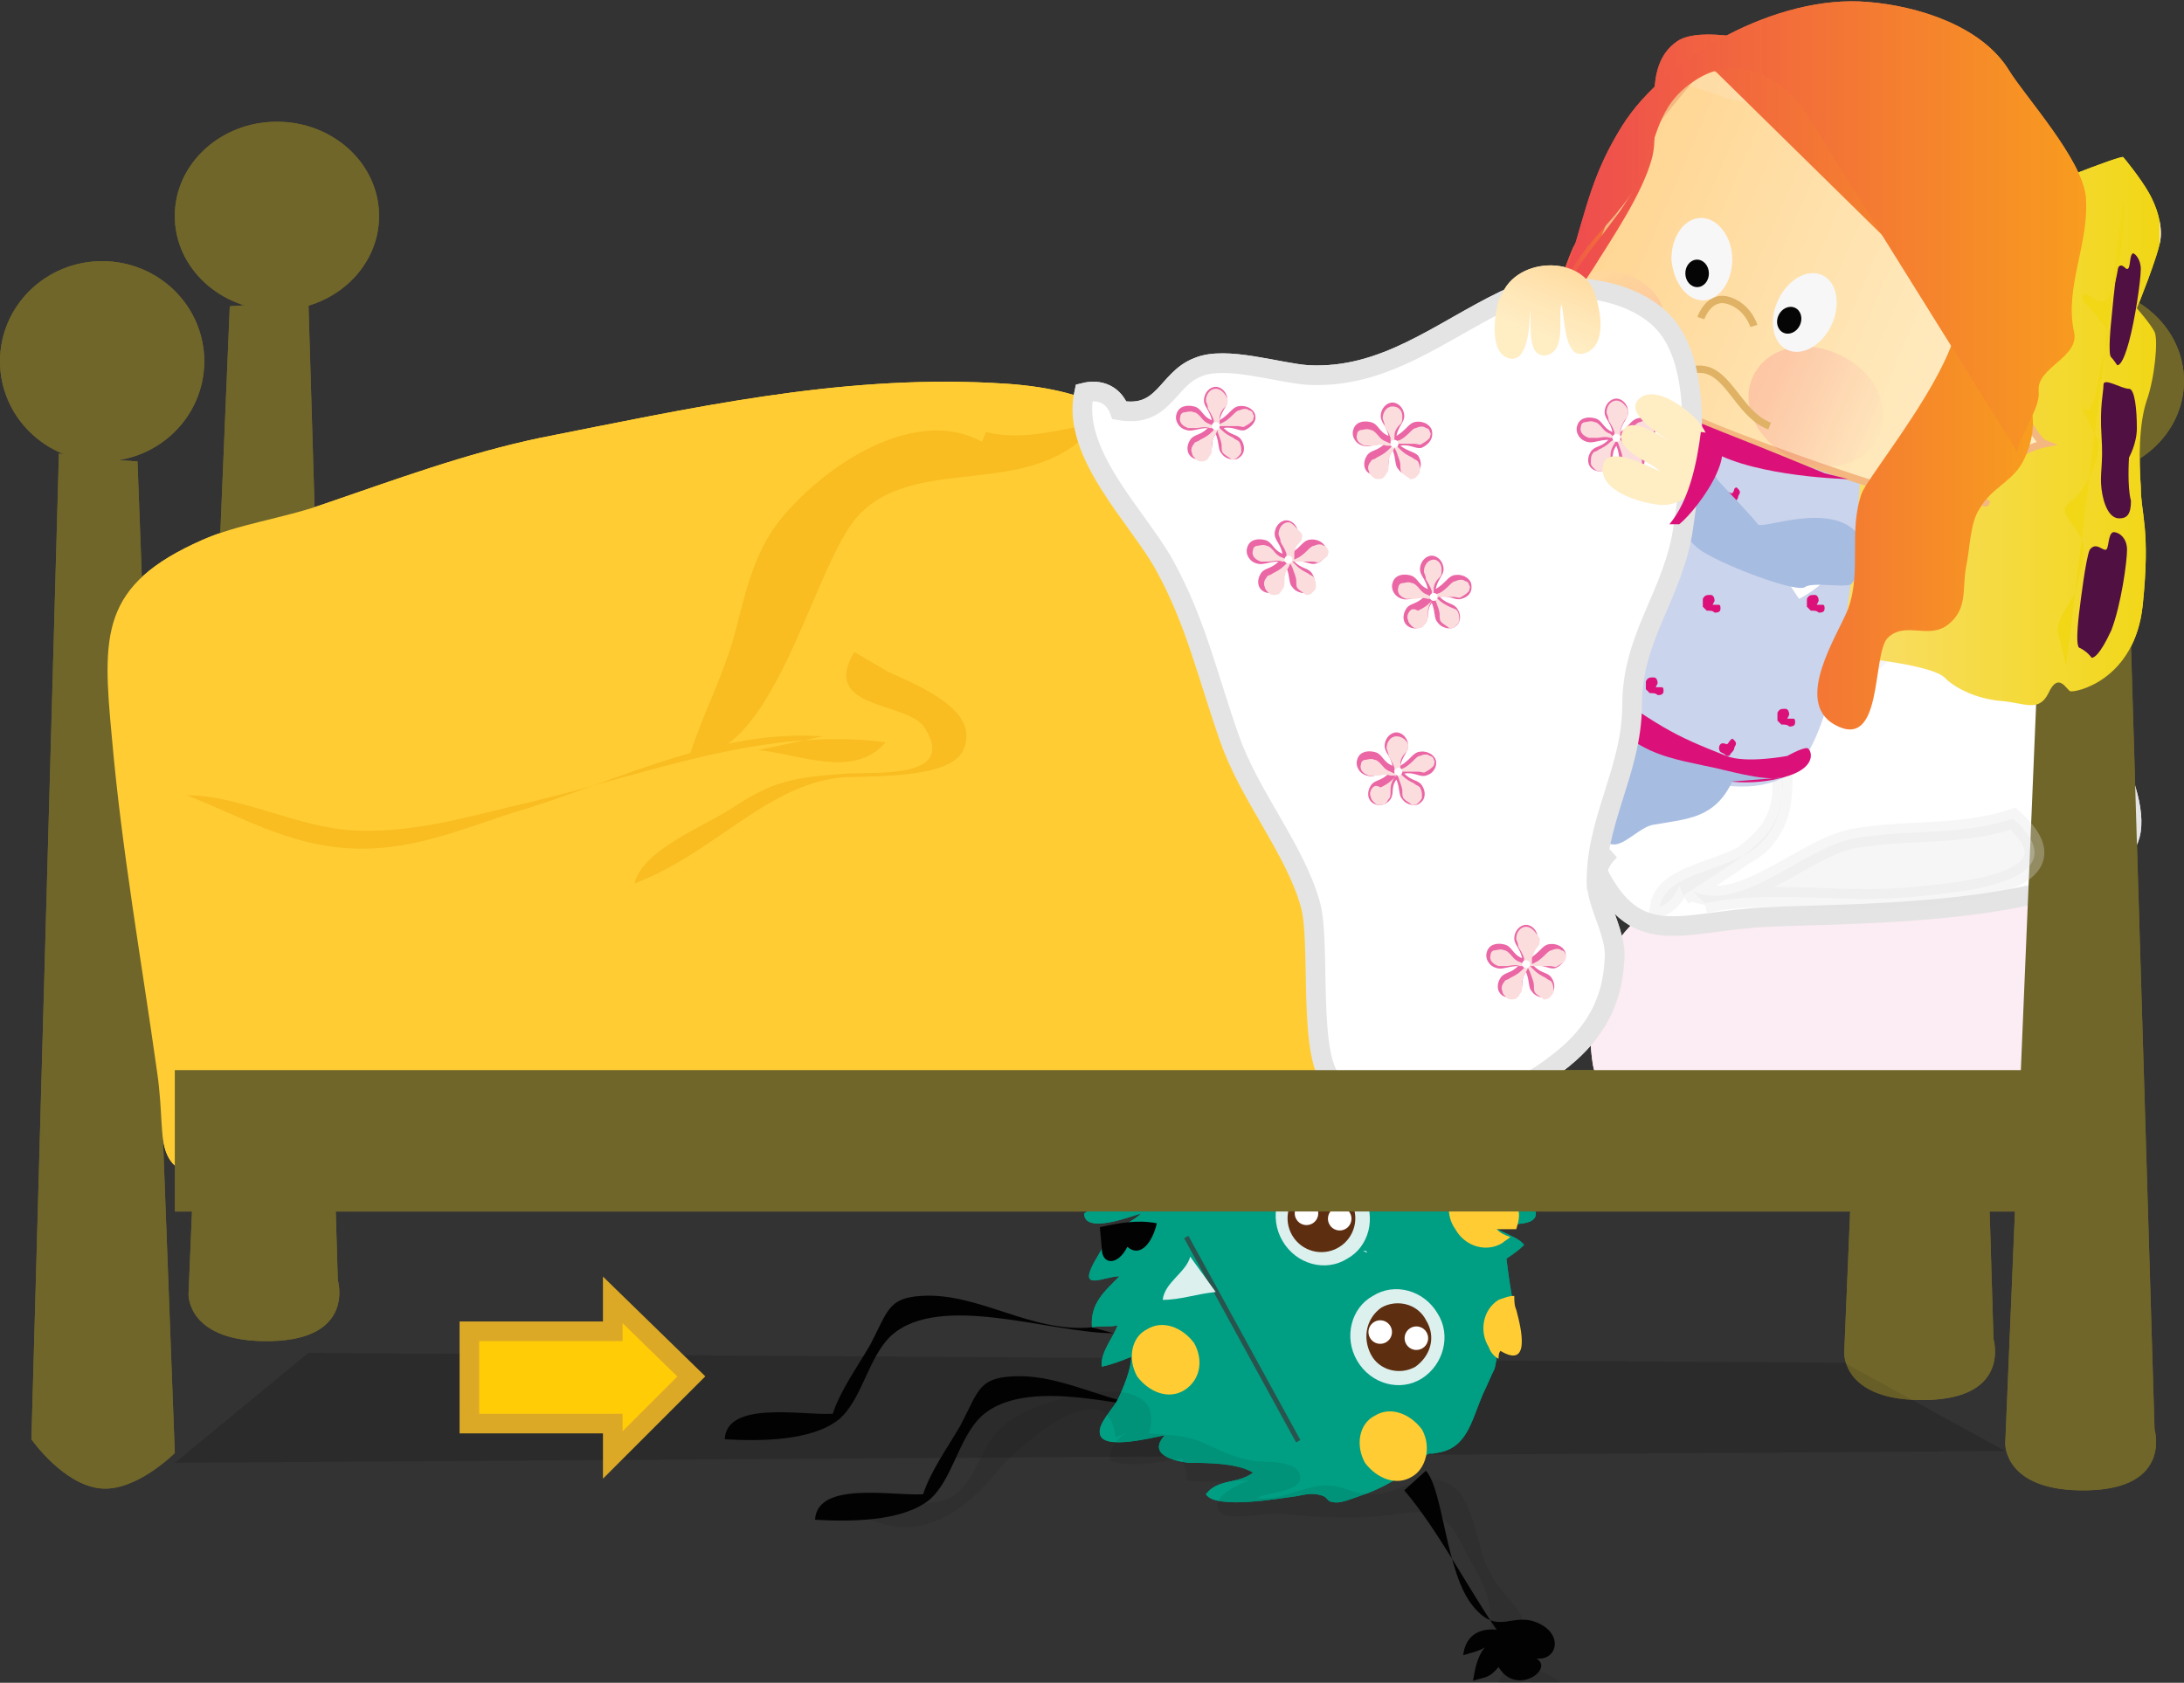 <svg xmlns="http://www.w3.org/2000/svg" version="1.0" viewBox="0 0 111.2 85.7"><rect x="0" y="0" width="111.2" height="85.7" fill="#333333" stroke="none"/><switch><g><ellipse cx="98.4" cy="14" fill="#70662A" rx="5.2" ry="4.8"/><path fill="#70662A" d="M93.9 68.9s-.1 2.5 4.2 2.4c4.3-.1 3.4-3.1 3.4-3.1L100 18.4l-4 .3-2.1 50.2z"/><ellipse cx="14.1" cy="11" fill="#70662A" rx="5.2" ry="4.8"/><path fill="#70662A" d="M9.6 65.9s-.1 2.5 4.2 2.4c4.3-.1 3.4-3.1 3.4-3.1l-1.5-49.9-4 .3-2.1 50.3z"/><ellipse cx="106" cy="19.4" fill="#70662A" rx="5.2" ry="4.8"/><path fill="#FCECF3" d="M108.4 43.8c.1 2.3.6 6.8-.6 8.9-1.3 2.3-5.7 3.2-8.4 3.8-2.8.6-5.7.6-8.5.5-3.3-.1-9.2.7-9.8-2.8-.4-2.5 0-7 4.6-8.8 3.5 0 7 1.1 10.8.7 4.1-.3 7.9-1.7 11.9-2.3"/><path fill="#FFF" stroke="#E4E4E4" d="M101.1 22.1c-.3 0-.5.1-.8.1.3 1.2 1.6 3.2 2.3 4.5 1 1.8 1.4 3.3 1.9 5.2.8 2.7 4.4 7.7 4 10.4-.7 4.4-14.5 4.2-18.5 4.4-4.5.2-6.8 1.9-8.9-2.8-1.3-2.8-4.6-7.6-2.8-10.2 2-2.6 7.8-4.8 10.8-6.1 1.7-.8 3.8-1.4 5.3-2.4 2.1-1.4 3.4-3.6 6.1-4 .5.7.5 1.3.4 2.1"/><path fill="#EA66A5" d="M75.4 30.2c-.1-.3-.5-.5-.9-.4-.3.1-.4.4-.9.7.1-.5.4-.7.4-1 0-.4-.3-.7-.6-.7s-.6.3-.6.7c0 .3.3.5.4 1-.5-.2-.5-.6-.9-.7-.4-.1-.8 0-.9.4-.1.3.1.7.5.8.3.1.6-.1 1.1-.1-.4.4-.7.3-.9.6-.2.3-.2.7.1.9.3.2.7.1.9-.2.2-.3 0-.6.3-1 .2.5.1.8.3 1 .2.3.7.4.9.2.3-.2.3-.6.1-.9-.2-.3-.5-.2-.9-.6.5-.1.8.2 1.1.1.4-.1.6-.5.5-.8z"/><path fill="#FBDDDD" d="M73.4 28.9c-.3 0-.5.3-.5.6 0 .1.1.2.1.4.1.2.2.3.3.6v.3l-.3-.1c-.3-.1-.4-.3-.5-.4-.1-.1-.2-.2-.3-.2-.2-.1-.4 0-.5 0-.1 0-.2.1-.2.2-.1.3.1.5.4.6h.4c.2 0 .4-.1.7 0h.3l-.1.1c-.2.2-.4.3-.6.4-.1.1-.3.1-.3.2-.1.1-.2.3-.1.5 0 .1.1.2.2.3.1.1.2.1.3.1.2 0 .3-.1.4-.3.1-.1.1-.2.1-.4s0-.4.2-.7l.1-.2.1.2c.1.3.2.5.2.7 0 .2 0 .3.1.4.1.1.3.2.4.3.1 0 .2 0 .3-.1.1-.1.2-.2.2-.3 0-.2 0-.3-.1-.5-.1-.1-.2-.1-.3-.2-.2-.1-.4-.2-.6-.4l-.2-.2h1c.2 0 .3.1.4 0 .2-.1.3-.2.4-.3 0-.1.1-.2 0-.3 0-.1-.1-.2-.2-.2-.1-.1-.3-.1-.5 0-.1 0-.2.1-.3.2-.1.1-.3.3-.5.4l-.2.1v-.3c.1-.3.2-.5.3-.6.1-.1.1-.2.1-.4-.2-.2-.4-.5-.7-.5z"/><circle cx="73.5" cy="30.8" r=".2" fill="#FFF"/><path fill="#70662A" d="M102.1 73.5s-.1 2.5 4.2 2.4c4.3-.1 3.4-3.1 3.4-3.1l-1.5-49.9-4 .3-2.1 50.3z"/><path fill="none" stroke="#E4E4E4" d="M73.1 34.9c.9-.5 1.9-.5 2.9-.3.7.2 1.6 1.4 2.2 1.4.2 0 1.7-1.7 2-1.1.3.5-1.1 1.3-1.1 2.1 0 .9.6 1.8.9 2.7.7 1.8.1 3.7.7 5.4"/><path fill="#F9BD22" d="M66.4 44.8c-2.3-1.8-4.6 1.3-6.9-1.6 1.3-.3 1.2.6 1.9.7 1.6.3 1.2.7 3.1.4.9-.1 2-1.2 3-.6 1.5.7.6 1.6-.6 1.9"/><path fill="#E4E4E4" stroke="#E4E4E4" d="M86.2 45.4c2.5 1.1 5.6-2.2 8.2-2.7 2.9-.5 5.3-.1 8.1-1 3.8 3.4-3.4 3.8-5.4 4-3.4.3-6.9-.4-10.3.3m4-10.6c1.2 0 4.3-2.7 5.2-3.5 1.8-1.7 1.2-4.6 2.9-6.2 2.4 1.7-.5 5.5-2.1 6.8-.8.6-2.6 2.2-3.3 2.7-1.2.8-1.8 1.8-3.5.5m-4.3 9.9c4.8-3.1 5.7-3.3 4.7-9 .1 2.3 1 4.3-.6 6.2-1.4 1.6-5 1.5-5.3 3.4.5-.2.8-.6 1-1.1" opacity=".31"/><linearGradient id="a" x1="2528.301" x2="2570.117" y1="22.153" y2="22.153" gradientTransform="matrix(-.625 0 0 1 1690.125 0)" gradientUnits="userSpaceOnUse"><stop offset="0" stop-color="#ffedc4"/><stop offset="0" stop-color="#feebb6"/><stop offset="0" stop-color="#fbe792"/><stop offset="0" stop-color="#f6df57"/><stop offset="0" stop-color="#f1d715"/><stop offset="1" stop-color="#ffe1a0"/></linearGradient><path fill="url(#a)" d="M87.9 9.4s-2.7-2-3.2-1.1c-.5 1-.3 3.2-.2 3.7.1.5 1.3.3 1.2.8-.1.6-1.3.5-1.3 1.5 0 1.1-.1 3 .1 3.6.2.6.5.1.5.1s-1.2 1.1-1.2 2.2 1.2 2.7 1.1 3c-.1.4-1 .8-1.1 1.8-.1.9 0 2.6.1 2.8.1.3.3 2.1.3 2.1l-.1.7s1.3-1 1.5-1c.2 0 8.5 3.9 8.9 3.9.4 0 3.9.4 4.5 1 .6.6 1.7 1.1 2.9 1.2 1.2.1 1.9.6 2.4-.4.5-1.1.9-.2 1.1-.1.2.1 3.3-.5 3.7-4.4.4-3.9-.1-4.6-.1-6-.1-1.4-.1-3.2.3-4.4.4-1.1.6-3.1.4-3.5-.2-.4-.9-1.2-.9-1.2s1.1-2.7 1.2-3.5c.1-.8-.2-1.7-.6-2.4-.4-.7-1.2-1.7-1.3-1.8-.1-.1-4.8 1.7-5.7 2.3-.9.5-2 2.4-2.7 2.3-.7-.1-1.5-1.1-2.4-1-.9.1-3.4 1.7-4.1 1.7-.7 0-1.1-2-2.2-2.7-1.1-.6-1.4-1.1-1.8-1.1-.6.2-1.3-.1-1.3-.1z"/><path fill="#501042" d="M106.5 33.5c.1 0 .4-.1 1-1.4.5-1.3.8-3.5.8-4.1 0-.6-.4-.9-.7-.9-.3.1-.2.9-.4.9s-.5-.4-.8 0c-.2.4-.5 2.9-.5 2.9s-.3 2.1 0 2.1c.4.2.6.5.6.5zm1.9-10.2s.4-.7.4-1.5c0-.9-.1-2-.4-2-.4 0-1.3-.6-1.3-.2 0 .4-.2 1.1-.1 2.6s-.1 1.9 0 2.7c.1.8.4 1.5.9 1.5.4 0 .6-.2.6-.9-.2-.7-.1-2.2-.1-2.2zm-.6-4.7c.1 0 .3-.1.6-1.2.3-1.1.6-3.1.6-3.7 0-.5-.3-.8-.4-.8-.2.1-.1.8-.3.8-.1 0-.3-.4-.5 0-.1.4-.3 2.6-.3 2.6s-.2 1.8 0 1.9c.1.1.3.4.3.4z"/><path fill="#F1D715" d="M105.2 33.9s-.2-.9-.4-1.6c-.2-.8.9-1.8 1-2.6.1-.8.6-1.7 0-2.6-.6-.9-1-1.1-.3-1.6s1.7-2.6 1.2-3.3c-.4-.8-.8-1.7-.8-1.7s.5 1.3.9-.9c.3-2.1.9-2.4.2-3.2-.6-.8-1.2-1.2-.9-1.4.4-.2 1.2 1.5 1.7-1.1.5-2.7.3-3.6.3-3.6"/><linearGradient id="b" x1="71.371" x2="73.961" y1="25.309" y2="25.309" gradientUnits="userSpaceOnUse"><stop offset="0" stop-color="#ffedc4"/><stop offset=".318" stop-color="#ffe6b6"/><stop offset=".914" stop-color="#ffd592"/><stop offset="1" stop-color="#ffd28c"/></linearGradient><path fill="url(#b)" d="M74 23.6c-.9-.1-3 .8-2.5 2 .1.3 1.2.8 1.4.9.3.1.2.8.7.4.2-.1.3-.8.3-1"/><linearGradient id="c" x1="78.859" x2="85.115" y1="12.234" y2="12.234" gradientUnits="userSpaceOnUse"><stop offset="0" stop-color="#ee4851"/><stop offset="1" stop-color="#f89c1e"/></linearGradient><path fill="url(#c)" d="M83.6 11.1c-2.3 4.1-4.4 4.2-1.7 8.9-1.5 1.2-2.9-1.1-3-2.6-.1-1.2.7-3.7 1.2-4.8.9-1.7 1.6-2.5 2.1-4.5.6-2.1 1.2-2.7 2.9-3.9"/><path fill="#070808" d="M15.7 68.9l78.2.5 8.2 4.5-93.2.6z" opacity=".08"/><path fill="#A7BCE1" d="M73.9 22.9s-.8 1.6-.6 2.1c.2.5 2.6 1.7 4.1 1.4 1.5-.3 4.9-1.9 5-2.4.1-.4 1.7-1.5 1.6-1.8-.3-1.3.5-1.7-1.6-2-2.1-.2-3.6 3.3-4 3.3-.4-.1-3-.2-3-.2l-1.5-.4z"/><path fill="#DC1079" d="M73.9 22.9l-.3 1.1-.3 1 .4.3.6-1.2.4-.9z"/><path fill="#CAD4EC" d="M94.7 24.5s-.6 13.2-3.7 15c-3.1 1.8-8.9-1-12.3-4.8-3.4-3.8-4.5-5.6-4.5-5.6s1.4-1.8 4.6-3.3c3.2-1.5 4.7-5.6 4.7-5.6s-.1-.9 2.3.3c2.3 1.1 8.9 4 8.9 4z"/><linearGradient id="d" x1="-1351.886" x2="-1350.421" y1="245.481" y2="245.481" gradientTransform="matrix(-1.012 -.4 -.396 .921 -1184.83 -748.588)" gradientUnits="userSpaceOnUse"><stop offset="0" stop-color="#ec1475"/><stop offset="1" stop-color="#fff5cb"/></linearGradient><path fill="url(#d)" d="M84.1 18c-.1.3.1.7.5.9.4.2.8.1.9-.2.1-.3-.1-.7-.5-.9-.4-.2-.8-.1-.9.2z" opacity=".23"/><path fill="none" stroke="#010101" stroke-width=".328" d="M82.1 15.2l1.4 1.1s1.8 1 2.1 1.3l-1 .2"/><path fill="#CAA385" stroke="#010101" stroke-width=".373" d="M84.4 18.2c-.1.2 0 .4.2.4.2.1.4 0 .4-.2.1-.2 0-.4-.2-.4-.1 0-.3.1-.4.2z"/><path fill="none" stroke="#010101" stroke-width=".373" d="M92.8 17.5s-.4-.5-.8-.6c-.4-.1-1-.1-1-.1"/><linearGradient id="e" x1="5871.56" x2="5876.223" y1="241.019" y2="241.019" gradientTransform="matrix(-1.296 -.513 -.396 .921 7794.152 2804.044)" gradientUnits="userSpaceOnUse"><stop offset="0" stop-color="#ee4851"/><stop offset="1" stop-color="#f89c1e"/></linearGradient><path fill="url(#e)" stroke="#CB4E27" stroke-width=".373" d="M84.1 22.2s-1.8-.7-2.1-1.5c-.3-.8-.1-1.6.4-1.8.5-.3 3.1-1.9 3.3-2.5.2-.6-.5-6.6-.2-6.9.3-.3.8-.5 1.7-.2.9.3.2-1.9-.4-2.1-.6-.3-2.2-.4-2.6-.2-.3.2-1.5 2.1-1.7 2.5-.1.3-.8 1.7-.5 2.3.3.6.7 2.7.4 3.2-.3.5-2.7 1.6-3.1 2.2-.4.6-1 2.9-.3 3.6.7.7 1.1 1.1 2.3 1.4 1.2.3 1.7.3 2.2.3.5-.1.6-.3.6-.3z"/><path fill="#F7F6F5" d="M81.1 21s-1.4-1.9-.3-3.3c1.1-1.4 2.8-1.7 3-2.1.2-.4 1-.2 1-.2s-3 2-3.3 2.6c-.4.6-.6 1.5-.3 1.8.3.3.5 1.4.5 1.4l-.6-.2z" opacity=".14"/><linearGradient id="f" x1="6627.076" x2="6647.87" y1="159.317" y2="159.317" gradientTransform="matrix(-1.131 -.447 -.396 .922 7661.035 2835.836)" gradientUnits="userSpaceOnUse"><stop offset="0" stop-color="#ffedc4"/><stop offset=".322" stop-color="#ffe6b6"/><stop offset=".928" stop-color="#ffd592"/><stop offset="1" stop-color="#ffd38d"/></linearGradient><path fill="url(#f)" stroke="#F3B77F" stroke-width=".373" d="M86.7 3.3S83.5 6.9 83 8.2c-.5 1.3-1 3.8-2 5.3-.3.4-1.1 1.3-1.2 1.8-.1.7.2 2 2 3.5 1.7 1.5 4.6 2.6 5.8 3.1 1.7.7 10.4 3.9 11.7 3.7 1.4-.2 2 .1 1.8 0-1.5-.8 1.1-1.1 1.3-1.9.2-.8 1.7-1.1 1.7-1.1-.8-.3-3.7-6.9-6.1-9.3-2.4-2.4-3.7-7.1-5.9-8.2-2.3-1-5.4-1.8-5.4-1.8z"/><linearGradient id="g" x1="7528.205" x2="7534.787" y1="164.856" y2="164.856" gradientTransform="matrix(-.994 -.393 -.396 .922 7644.828 2829.416)" gradientUnits="userSpaceOnUse"><stop offset="0" stop-color="#fff5cb"/><stop offset="1" stop-color="#ec1475"/></linearGradient><path fill="url(#g)" d="M95.7 22.1c-.6 1.5-2.5 2.1-4.3 1.3-1.8-.8-2.8-2.6-2.2-4.1.6-1.5 2.5-2.1 4.3-1.3 1.9.8 2.8 2.6 2.2 4.1z" opacity=".13"/><linearGradient id="h" x1="6280.595" x2="6285.709" y1="4337.004" y2="4337.004" gradientTransform="matrix(-.6 -.843 -.886 .542 7695.565 2961.27)" gradientUnits="userSpaceOnUse"><stop offset="0" stop-color="#ec1475"/><stop offset="1" stop-color="#fff5cb"/></linearGradient><path fill="url(#h)" d="M80.7 14.1c-1.1.7-1.3 2.2-.5 3.3.9 1.2 2.5 1.6 3.6.9 1.1-.7 1.3-2.2.5-3.3-.9-1.1-2.5-1.6-3.6-.9z" opacity=".13"/><path fill="#F7F6F5" d="M84.3 3.8s6.6-.5 8.9.4c2.3.9 5.7 4.7 5.8 4.8 0 .1-.4 0-.6-.1-.2-.1-3.7-3.5-4.3-3.9-.5-.4-.9-.6-1.1-.7-.1-.1-.7 0-1.1.1-.4.1-1.2.3-1.5.4l-1.2.4c-.2 0-.5 0-1.3-.2-.8-.3-3.6-1.2-3.6-1.2zm17.6 18.3l-.2.2c-.6.5-2.1 2-2.5 2.6-.5.8-.9 2.4-.5 2.7.4.3.6-1 .8-1.4.2-.4 1.3-2 1.5-2.4" opacity=".14"/><path fill="none" stroke="#DFB265" stroke-width=".373" d="M86.6 16.2s.4-1.2 1.4-.9c1 .3 1.3 1.3 1.3 1.3"/><path fill="#DC1079" d="M88.1 25.1s-.2-.1-.3 0c-.1.1-.1.3 0 .4.2.1.2.1.3.2.1 0 .2 0 .2-.1.1-.1.2-.2.2-.3 0-.1.2-.2 0-.4-.1-.1-.1-.1-.2 0 0 .1-.1.3-.2.2zm-.8 5.5s0-.3-.2-.3-.3 0-.4.2v.4l.2.2c.2 0 .3 0 .4.1.1 0 .3 0 .3-.2 0-.1 0-.2-.1-.2h-.3l.1-.2zm-3.4-3.7s0-.3-.2-.3-.3 0-.4.2v.4l.2.2c.2 0 .3 0 .4.1.1 0 .3 0 .3-.2 0-.1 0-.2-.1-.2h-.3l.1-.2zm8.5 0s-.2-.1-.3 0c-.1.1-.1.3 0 .4.2.1.2.1.3.2.1 0 .2 0 .2-.1.1-.1.2-.2.2-.3 0-.1.2-.2 0-.4-.1-.1-.1-.1-.2 0 0 .2-.1.3-.2.2zM82 31.2s0-.3-.2-.3-.3 0-.4.2v.4l.2.2c.2 0 .3 0 .4.1.1 0 .3 0 .3-.2 0-.1 0-.2-.1-.2h-.3l.1-.2zm9.1 5.2s0-.3-.2-.3-.3 0-.4.2v.4l.2.2c.2 0 .3 0 .4.1.1 0 .3 0 .3-.2 0-.1 0-.2-.1-.2H91l.1-.2zm-6.4-14s-.2-.1-.3 0c-.1.1-.1.3 0 .4.2.1.2.1.3.2.1 0 .2 0 .2-.1.1-.1.2-.2.2-.3 0-.1.2-.2 0-.4-.1-.1-.1-.1-.2 0 0 .2-.1.3-.2.2zM79.3 28s0-.3-.2-.3-.3 0-.4.2v.4l.2.2c.2 0 .3 0 .4.1.1 0 .3 0 .3-.2 0-.1 0-.2-.1-.2h-.3l.1-.2zm5.1 6.8s0-.3-.2-.3-.3 0-.4.2v.4l.2.2c.2 0 .3 0 .4.1.1 0 .3 0 .3-.2 0-.1 0-.2-.1-.2h-.3l.1-.2zm3.5 3.1s-.2-.1-.3 0c-.1.1-.1.3 0 .4.2.1.2.1.3.2.1 0 .2 0 .2-.1.1-.1.2-.2.2-.3 0-.1.2-.2 0-.4-.1-.1-.1-.1-.2 0s-.1.2-.2.2zM76.7 29s0-.3-.2-.3-.3 0-.4.2v.4l.2.2c.2 0 .3 0 .4.1.1 0 .3 0 .3-.2 0-.1 0-.2-.1-.2h-.3l.1-.2zm15.9 1.6s0-.3-.2-.3-.3 0-.4.2v.4l.2.2c.2 0 .3 0 .4.1.1 0 .3 0 .3-.2 0-.1 0-.2-.1-.2h-.3l.1-.2z"/><path fill="#DC1079" d="M75.1 28.1c1 .9 3.7 4.9 5.4 6.1 4.1 2.9 4.6 3.2 7.4 4.3 1 .4 3.1 0 3.1 0s.7-.4 1-.4c.2 0 .6.9-.9 1.4-1.5.5-3.4.5-5.5-.3s-5.3-2.8-6.8-4.5c-1.5-1.7-3.4-4.3-3.4-4.3l-1.1-1.1c-.1-.1-.3-2 .8-1.2z"/><path fill="none" stroke="#DFB265" stroke-width=".373" d="M84.8 19.6c3-2.4 3.2 1.3 5.3 2.1"/><path fill="#FFF" d="M90 28.1l1.6 2.4s2-1 1.8-2.1c-.2-1.1-.9-1.1-1.6-1.1-.7 0-1.8.8-1.8.8z"/><path fill="#030305" d="M86.9 13.3c-.2.4-.5.6-.8.5-.3-.1-.3-.5-.2-.9.2-.4.5-.6.8-.5.3.1.4.5.2.9zm5.2 2.7c-.2.4-.5.6-.8.5-.3-.1-.3-.5-.2-.9.2-.4.5-.6.8-.4.3 0 .3.4.2.8z"/><path fill="#A7BCE1" d="M88.2 39.8c-.9 1.9-2.3 1.9-4 2.2-.7.1-1.5 1.1-2.1 1-.7 0-1-1.1-1.2-1.7-.6-1.5-1.7-2.9-2.1-4.5-.3-.8-.3-1.4-.8-2.2-.4-.7-.8-1.2-1-2 1.2.4 2 1.9 3 2.6 1.1.8 2 1.8 3.1 2.5 1.2.8 2.3 1 3.7 1.3 1.1.2 2.9.8 4 .6m-4.1-16.4s-1.7.6-1.9 1.1c-.2.5.6 3 1.9 3.8 1.3.8 4.8 2.1 5.2 1.8.4-.3 2.3.1 2.4-.2.7-1.1 1.6-.9.3-2.5-1.4-1.7-4.9-.2-5.1-.5-.2-.3-2-2.2-2-2.2l-.8-1.3z"/><path fill="#DC1079" d="M84 29.2l-.2 1.1-.3 1 .3.3.7-1.2.3-.9zm.6-8.6s.8.5 3.1 1.4c2.3.9 5.2 2.1 5.2 2.1l1.2.3s-4.6-.1-6.9-1.4c-2.3-1.3-3.7-2.7-3.7-2.7"/><linearGradient id="i" x1="79.071" x2="103.469" y1="19.537" y2="19.537" gradientUnits="userSpaceOnUse"><stop offset="0" stop-color="#ee4851"/><stop offset="1" stop-color="#f89c1e"/></linearGradient><path fill="url(#i)" d="M98.2 14.3c4.7.6-2.8 9.4-3.4 10.8-.7 1.9 0 4-.7 5.9-.5 1.3-2.8 4.7-.7 5.9 2.5 1.4 1.9-3.5 2.7-4.4.9-.9 2.1.1 3.1-.7 1-.8.7-1.8.9-2.9.2-.9.2-2.3.7-3 .6-1.1 1.8-1.4 2.3-2.6 1.1-2.4-.3-4-1-6.1-.7-1.8.1-3.6-.6-5.4-1-2.4-3.5-3-5.1-4.8-1.7-2-2.4-3.7-5.2-4.5-1.4-.4-4.6-1.2-5.8-.4-1.9 1.3-.8 4.2-1.3 6-.5 1.8-2 4-3 5.6-1.5 2.3-2.3 3.1-1.6 5.9.5 1.7 1.8 5.1 4.1 3.6-1.5-3.3-5.3-6.5-3.1-9.8 1.2-1.7 2.5-3 3.3-5.1.7-2 1-3.9 2.8-5.4"/><linearGradient id="j" x1="78.647" x2="106.219" y1="11.481" y2="11.481" gradientUnits="userSpaceOnUse"><stop offset="0" stop-color="#ee4851"/><stop offset="1" stop-color="#f89c1e"/></linearGradient><path fill="url(#j)" d="M102.7 23c.2-1 1.2-2.2 1.1-3.1-.1-1.2 2.1-1.7 1.8-3-.5-2.3.8-4.5.6-6.9-.2-1.9-3.1-5.1-3.9-6.4-1.4-2.3-4.7-3.3-7.2-3.5-4.6-.4-10.3 2.8-12.5 6.3-1.5 2.4-1.8 4.1-2.6 6.7-.6 1.9-2.3 5-.8 6.6.3-1.7-.2-3.7.5-5.3.8-2 2.9-3.4 3.8-5.3.9-2 .8-3.7 2.8-5 2.1-1.4 4.4-.3 5.8 1.9"/><ellipse cx="91.9" cy="15.9" fill="#F7F7F8" rx="1.5" ry="2.1" transform="rotate(25.207 91.862 15.89)"/><ellipse cx="91.1" cy="16.3" fill="#050506" rx=".6" ry=".7" transform="rotate(25.207 91.077 16.304)"/><path fill="#F7F7F8" d="M88.2 13.2c0 1.2-.7 2.1-1.5 2.1s-1.5-.9-1.6-2.1c0-1.2.7-2.1 1.5-2.1.9 0 1.6 1 1.6 2.1z"/><ellipse cx="86.4" cy="13.9" fill="#050506" rx=".6" ry=".7" transform="matrix(1 -.018 .018 1 -.24 1.578)"/><g fill="#70662A"><ellipse cx="5.2" cy="18.4" rx="5.2" ry="5.1"/><path d="M3 23.1L1.6 73.3s1.6 2.3 3.5 2.5C6.9 76 8.9 74 8.9 74L7 23.5l-1.5-.1-2.5-.3z"/></g><path fill="#FFCD33" d="M64.7 61.3c-2.2.5-4-2.1-6.2-1.5-4.9 1.3-7.4 1.4-12 .3-4.3-1.1-7.1.1-11.1 1.1s-8-.8-12-.4c-3.5.4-7.5 0-11-.4-5.1-.6-3.8-1.7-4.4-5.8-.8-5.7-1.8-11.3-2.3-17-.5-5.3-.6-7.8 4.6-10.1 1.8-.8 4.1-1.1 6.1-1.8 3.8-1.3 7.3-2.6 11.1-3.4 7.6-1.5 15.1-3.2 23-2.8 4.5.2 7.6 1.3 9.9 5.5 1.2 2.1 1.6 3.7 3.1 5.6 1.9 2.3 1.6 3 2.2 5.8.9 3.8 3 7.1 3.4 11.1.3 2.9 1.8 6.7 1.2 9.5-.6 2.3-2.8 3.6-5.6 4.3z"/><path fill="#F9BD22" d="M50 22.5c-3.6-2-8.6 1.6-10.6 4.4-1.1 1.6-1.5 3.5-2 5.4-.6 2.2-1.6 4-2.3 6.2 4.2.3 6.2-9.2 8.4-12 2.9-3.6 9.1-.8 12.3-4.9-1.8.2-3.6.9-5.6.4m-5 12.2c1.5.7 4.9 2 3.8 4.1-.8 1.4-4.8 1.2-6.2 1.3-3.8.4-6.5 3.9-10.5 5.4.4-1.7 3.5-2.9 4.9-3.8 2.1-1.4 3.1-1.6 5.8-1.8 1.6-.1 5.7.3 4.1-2.3-.8-1.4-5.4-.9-3.6-3.9"/><path fill="#F9BD22" d="M41.9 37.5c-5.5-.4-10.7 2.4-15.8 3.9-2.8.9-5.3 2-8.4 1.8-3.1-.2-5.4-1.6-8.2-2.7 2.8 0 5.7 1.7 8.7 1.8 3.2.1 5.9-.8 9-1.5 5.8-1.4 11.8-3.8 17.9-3-1.6 1.9-4.4.6-6.5.4"/><path fill="#FFF" stroke="#E4E4E4" d="M81.3 45.3c-.2-3.3 1.8-6 1.8-9.4 0-3.5 2.1-5.6 2.6-9 .4-2.7 1-7.3-.5-9.8-1.5-2.6-6.1-3-8.6-1.8-3.3 1.6-6.1 4-10 3.8-1.5-.1-4.2-1-5.6-.4-1.6.6-1.7 2.6-4 2.2-.3-.8-1-1.1-1.8-.9-.7 3.1 2.8 6.4 4.1 8.8 1.6 2.9 2.2 5.7 3.3 8.8 1 2.9 3.3 5.6 4.1 8.4.6 1.9-.2 8.2 1.3 9.2.6.4 2.4 0 3.2.1 1.1.1 2.2.5 3.2.6 2.1.1 3.6-.7 5.2-2s2.5-2.9 2.6-5c.2-1.9-2-4-.2-5.6"/><path fill="#EA66A5" d="M67.5 27.9c-.1-.3-.5-.5-.9-.4-.3.1-.4.4-.9.7.1-.5.4-.7.4-1 0-.4-.3-.7-.6-.7s-.6.3-.6.7c0 .3.3.5.4 1-.5-.2-.5-.6-.9-.7-.4-.1-.8 0-.9.4-.1.3.1.7.5.8.3.1.6-.1 1.1-.1-.4.4-.7.3-.9.6-.2.3-.2.7.1.9.3.2.7.1.9-.2.2-.3 0-.6.3-1 .2.5.1.8.3 1 .2.3.7.4.9.2.3-.2.3-.6.1-.9-.2-.3-.5-.2-.9-.6.5-.1.8.2 1.1.1.4-.1.6-.5.5-.8z"/><path fill="#FBDDDD" d="M65.6 26.6c-.3 0-.5.3-.5.6 0 .1.1.2.1.4.1.2.2.3.3.6v.3l-.2-.1c-.3-.1-.4-.3-.5-.4-.1-.1-.2-.2-.3-.2-.2-.1-.4 0-.5 0-.1 0-.2.1-.2.2-.1.3.1.5.4.6h.4c.2 0 .4-.1.7 0h.3l-.2.2c-.2.2-.4.3-.6.4-.1.1-.3.1-.3.2-.1.1-.2.3-.1.5 0 .1.1.2.2.3.1.1.2.1.3.1.2 0 .3-.1.4-.3.1-.1.1-.2.1-.4s0-.4.2-.7l.1-.2.1.2c.1.3.2.5.2.7 0 .2 0 .3.1.4.1.1.3.2.4.3.1 0 .2 0 .3-.1.1-.1.2-.2.2-.3 0-.2 0-.3-.1-.5-.1-.1-.2-.1-.3-.2-.2-.1-.4-.2-.6-.4l-.2-.2h1c.2 0 .3.1.4 0 .2-.1.3-.2.4-.3 0-.1.1-.2 0-.3 0-.1-.1-.2-.2-.2-.1-.1-.3-.1-.5 0-.1 0-.2.1-.3.2-.1.1-.3.3-.5.4l-.2.1v-.3c0-.3.2-.5.3-.6.1-.1.1-.2.1-.4-.3-.3-.5-.6-.7-.6z"/><circle cx="65.6" cy="28.5" r=".2" fill="#FFF"/><path fill="#EA66A5" d="M73.1 38.7c-.1-.3-.5-.5-.9-.4-.3.1-.4.4-.9.7.1-.5.4-.7.4-1 0-.4-.3-.7-.6-.7s-.6.3-.6.7c0 .3.3.5.4 1-.5-.2-.5-.6-.9-.7-.4-.1-.8 0-.9.4-.1.3.1.7.5.8.3.1.6-.1 1.1-.1-.4.4-.7.3-.9.6-.2.3-.2.7.1.9.3.2.7.1.9-.2.2-.3 0-.6.3-1 .2.5.1.8.3 1 .2.3.7.4.9.2.3-.2.3-.6.1-.9-.2-.3-.5-.2-.9-.6.5-.1.8.2 1.1.1.4-.1.6-.5.5-.8z"/><path fill="#FBDDDD" d="M71.1 37.5c-.3 0-.5.3-.5.6 0 .1.1.2.1.4.1.2.2.3.3.6v.3l-.2-.1c-.3-.1-.4-.3-.5-.4-.1-.1-.2-.2-.3-.2-.2-.1-.4 0-.5 0-.1 0-.2.1-.2.2-.1.3.1.5.4.6h.4c.2 0 .4-.1.7 0h.3l-.2.2c-.2.2-.4.3-.6.4-.2-.1-.3-.1-.4 0-.1.1-.2.3-.1.5 0 .1.1.2.2.3.1.1.2.1.3.1.2 0 .3-.1.4-.3.1-.1.1-.2.1-.4s0-.4.2-.7l.1-.2.1.2c.1.3.2.5.2.7 0 .2 0 .3.1.4.1.1.3.2.4.3.1 0 .2 0 .3-.1.1-.1.2-.2.2-.3 0-.2 0-.3-.1-.5-.1-.1-.2-.1-.3-.2-.2-.1-.4-.2-.6-.4l-.2-.2h1c.2 0 .3.1.4 0 .2-.1.3-.2.4-.3 0-.1.1-.2 0-.3 0-.1-.1-.2-.2-.2-.1-.1-.3-.1-.5 0-.1 0-.2.1-.3.2-.1.1-.3.3-.5.4l-.2.1v-.3c0-.3.2-.5.3-.6.1-.1.1-.2.1-.4-.1-.2-.3-.4-.6-.4z"/><circle cx="71.2" cy="39.3" r=".2" fill="#FFF"/><path fill="#EA66A5" d="M72.9 21.9c-.1-.3-.5-.5-.9-.4-.3.1-.4.4-.9.7.1-.5.4-.7.4-1 0-.4-.3-.7-.6-.7s-.6.3-.6.7c0 .3.3.5.4 1-.5-.2-.5-.6-.9-.7-.4-.1-.8 0-.9.4-.1.3.1.7.5.8.3.1.6-.1 1.1-.1-.4.4-.7.3-.9.6-.2.3-.2.7.1.9.3.2.7.1.9-.2.2-.3 0-.6.3-1 .2.5.1.8.3 1 .2.3.7.4.9.2.3-.2.3-.6.1-.9-.2-.2-.5-.2-.9-.5.5-.1.8.2 1.1.1.4-.2.6-.5.5-.9z"/><path fill="#FBDDDD" d="M70.9 20.7c-.3 0-.5.3-.5.6 0 .1.1.2.1.4.1.2.2.3.3.6v.3l-.2-.1c-.3-.1-.4-.3-.5-.4-.1-.1-.2-.2-.3-.2-.2-.1-.4 0-.5 0-.1 0-.2.1-.2.2-.1.3.1.5.4.6h.4c.2 0 .4-.1.7 0h.3l-.2.2c-.2.2-.4.3-.6.4-.1.1-.3.1-.3.2-.1.1-.2.3-.1.5 0 .1.1.2.2.3.1.1.2.1.3.1.2 0 .3-.1.4-.3.1-.1.1-.2.1-.4s0-.4.2-.7l.1-.2.1.2c.1.3.2.5.2.7 0 .2 0 .3.1.4.1.1.3.2.4.3.1 0 .2 0 .3-.1.1-.1.2-.2.2-.3 0-.2 0-.3-.1-.5-.1-.1-.2-.1-.3-.2-.2-.1-.4-.2-.6-.4l-.3-.3h1c.2 0 .3.1.4 0 .2-.1.3-.2.4-.3 0-.1.1-.2 0-.3 0-.1-.1-.2-.2-.2-.1-.1-.3-.1-.5 0-.1 0-.2.1-.3.2-.1.1-.3.3-.5.4l-.3.1v-.3c0-.3.2-.5.3-.6.1-.1.1-.2.1-.4 0-.3-.2-.5-.5-.5z"/><circle cx="71" cy="22.6" r=".2" fill="#FFF"/><path fill="#EA66A5" d="M79.7 48.5c-.1-.3-.5-.5-.9-.4-.3.1-.4.4-.9.7.1-.5.4-.7.4-1 0-.4-.3-.7-.6-.7s-.6.3-.6.7c0 .3.3.5.4 1-.5-.2-.5-.6-.9-.7-.4-.1-.8 0-.9.4-.1.3.1.7.5.8.3.1.6-.1 1.1-.1-.4.4-.7.3-.9.6-.2.3-.2.7.1.9.3.2.7.1.9-.2.2-.3 0-.6.3-1 .2.5.1.8.3 1 .2.3.7.4.9.2.3-.2.3-.6.1-.9-.2-.3-.5-.2-.9-.6.5-.1.8.2 1.1.1.3-.1.6-.5.5-.8z"/><path fill="#FBDDDD" d="M77.7 47.2c-.3 0-.5.3-.5.6 0 .1.1.2.1.4.1.2.2.3.3.6v.3l-.2-.1c-.3-.1-.4-.3-.5-.4-.1-.1-.2-.2-.3-.2-.2-.1-.4 0-.5 0-.1 0-.2.1-.2.2-.1.3.1.5.4.6h.4c.2 0 .4-.1.7 0h.3l-.2.2c-.2.2-.4.3-.6.4-.1.1-.3.1-.3.2-.1.1-.2.3-.1.5 0 .1.1.2.2.3.1.1.2.1.3.1.2 0 .3-.1.4-.3.1-.1.1-.2.1-.4s0-.4.2-.7l.1-.2.1.2c.1.3.2.5.2.7 0 .2 0 .3.1.4.1.1.3.2.4.3.1 0 .2 0 .3-.1.1-.1.2-.2.2-.3 0-.2 0-.3-.1-.5-.1-.1-.2-.1-.3-.2-.2-.1-.4-.2-.6-.4l-.2-.2h1c.2 0 .3.1.4 0 .2-.1.3-.2.4-.3 0-.1.1-.2 0-.3 0-.1-.1-.2-.2-.2-.1-.1-.3-.1-.5 0-.1 0-.2.1-.3.2-.1.1-.3.3-.5.4l-.2.1v-.3c.1-.3.2-.5.3-.6.1-.1.1-.2.1-.4-.2-.3-.4-.6-.7-.6z"/><circle cx="77.7" cy="49.1" r=".2" fill="#FFF"/><path fill="#EA66A5" d="M74.9 29.7c-.1-.3-.5-.5-.9-.4-.3.1-.4.4-.9.7.1-.5.4-.7.4-1 0-.4-.3-.7-.6-.7s-.6.3-.6.7c0 .3.3.5.4 1-.5-.2-.5-.6-.9-.7-.4-.1-.8 0-.9.4-.1.3.1.7.5.8.3.1.6-.1 1.1-.1-.4.4-.7.3-.9.6-.2.3-.2.7.1.9.3.2.7.1.9-.2.2-.3 0-.6.3-1 .2.5.1.8.3 1 .2.3.7.4.9.2.3-.2.3-.6.1-.9-.2-.3-.5-.2-.9-.6.5-.1.8.2 1.1.1.4-.1.6-.4.5-.8z"/><path fill="#FBDDDD" d="M73 28.5c-.3 0-.5.3-.5.6 0 .1.1.2.1.4.1.2.2.3.3.6v.3l-.2-.1c-.3-.1-.4-.3-.5-.4-.1-.1-.2-.2-.3-.2-.2-.1-.4 0-.5 0-.1 0-.2.1-.2.2-.1.3.1.5.4.6h.4c.2 0 .4-.1.7 0h.3l-.2.2c-.2.2-.4.3-.6.4-.2-.1-.3-.1-.4 0-.1.1-.2.3-.1.5 0 .1.1.2.2.3.1.1.2.1.3.1.2 0 .3-.1.4-.3.1-.1.1-.2.1-.4s0-.4.2-.7l.1-.2.1.2c.1.3.2.5.2.7 0 .2 0 .3.1.4.1.1.3.2.4.3.1 0 .2 0 .3-.1.1-.1.2-.2.2-.3 0-.2 0-.3-.1-.5-.1-.1-.2-.1-.4-.2s-.4-.2-.6-.4l-.2-.1h1c.2 0 .3.1.4 0 .2-.1.3-.2.4-.3 0-.1.1-.2 0-.3 0-.1-.1-.2-.2-.2-.1-.1-.3-.1-.5 0-.1 0-.2.1-.3.2-.1.1-.3.3-.5.4l-.3.1V30c0-.3.2-.5.3-.6.1-.1.1-.2.1-.4 0-.3-.2-.5-.4-.5z"/><circle cx="73" cy="30.4" r=".2" fill="#FFF"/><path fill="#EA66A5" d="M84.3 21.7c-.1-.3-.5-.5-.9-.4-.4.1-.4.4-.9.7.1-.5.4-.7.4-1 0-.4-.3-.7-.6-.7s-.6.3-.6.7c0 .3.3.5.4 1-.5-.2-.5-.6-.9-.7-.4-.1-.8 0-.9.4-.1.3.1.7.5.8.3.1.6-.1 1.1-.1-.4.4-.7.3-.9.6-.2.3-.2.7.1.9.3.2.7.1.9-.2.2-.3 0-.6.3-1 .2.5.1.8.3 1 .2.3.7.4.9.2.3-.2.3-.6.1-.9-.2-.3-.5-.2-.9-.6.5-.1.8.2 1.1.1.3-.2.6-.5.5-.8z"/><path fill="#FBDDDD" d="M82.3 20.4c-.3 0-.5.3-.5.6 0 .1.1.2.1.4.1.2.2.3.3.6v.3l-.2-.2c-.3-.1-.4-.3-.5-.4-.1-.1-.2-.2-.3-.2-.2-.1-.4 0-.5 0-.1 0-.2.1-.2.2-.1.3.1.5.4.6h.4c.2 0 .4-.1.7 0h.3l-.3.2c-.2.2-.4.3-.6.4-.1.1-.3.1-.3.2-.1.1-.1.3-.1.5 0 .1.1.2.2.3.1.1.2.1.3.1.2 0 .3-.1.4-.3.1-.1.1-.2.1-.4s0-.4.2-.7l.1-.2.1.2c.1.3.2.5.2.7 0 .2 0 .3.1.4.1.1.3.2.4.3.1 0 .2 0 .3-.1.1-.1.2-.2.2-.3 0-.2 0-.3-.1-.5-.1-.1-.2-.1-.3-.2-.2-.1-.4-.2-.6-.4l-.2-.2h1c.2 0 .3.1.4 0 .2-.1.3-.2.4-.3 0-.1.1-.2 0-.3 0-.1-.1-.2-.2-.2-.1-.1-.3-.1-.5 0-.1 0-.2.1-.3.2-.1.1-.3.3-.5.4l-.2.1v-.3c.1-.3.2-.5.3-.6.1-.1.1-.2.1-.4-.1-.2-.3-.5-.6-.5z"/><circle cx="82.3" cy="22.3" r=".2" fill="#FFF"/><path fill="#EA66A5" d="M63.9 21.1c-.1-.3-.5-.5-.9-.4-.3.1-.4.4-.9.7.1-.5.4-.7.4-1 0-.4-.3-.7-.6-.7s-.6.3-.6.7c0 .3.3.5.4 1-.5-.2-.5-.6-.9-.7-.4-.1-.8 0-.9.4-.1.3.1.7.5.8.3.1.6-.1 1.1-.1-.4.4-.7.3-.9.6-.2.3-.2.7.1.9.3.2.7.1.9-.2.2-.3 0-.6.3-1 .2.5.1.8.3 1 .2.3.7.4.9.2.3-.2.3-.6.1-.9-.2-.3-.5-.2-.9-.6.5-.1.8.2 1.1.1.4-.2.6-.5.5-.8z"/><path fill="#FBDDDD" d="M61.9 19.8c-.3 0-.5.3-.5.6 0 .1.1.2.1.4.1.2.2.3.3.6v.3l-.2-.1c-.3-.1-.4-.3-.5-.4-.1-.1-.2-.2-.3-.2-.2-.1-.4 0-.5 0-.1 0-.2.1-.2.2-.1.3.1.5.4.6h.4c.2 0 .4-.1.7 0h.3l-.2.2c-.2.2-.4.3-.6.4-.1.1-.3.1-.3.2-.1.1-.2.3-.1.5 0 .1.1.2.2.3.1.1.2.1.3.1.2 0 .3-.1.4-.3.1-.1.1-.2.1-.4s0-.4.2-.7l.1-.2v.1c.1.3.2.5.2.7 0 .2 0 .3.1.4.1.1.3.2.4.3.1 0 .2 0 .3-.1.1-.1.2-.2.2-.3 0-.2 0-.3-.1-.5-.1-.1-.2-.1-.3-.2-.2-.1-.4-.2-.6-.4l-.2-.2h1c.2 0 .3.1.4 0 .2-.1.3-.2.4-.3 0-.1.1-.2 0-.3 0-.1-.1-.2-.2-.2-.1-.1-.3-.1-.5 0-.1 0-.2.1-.3.2-.1.1-.3.3-.5.4l-.2.1v-.3c0-.3.2-.5.3-.6.1-.1.1-.2.1-.4-.1-.2-.3-.5-.6-.5z"/><circle cx="61.9" cy="21.7" r=".2" fill="#FFF"/><linearGradient id="k" x1="2649.489" x2="2657.921" y1="3985.197" y2="3985.197" gradientTransform="matrix(.216 -.616 .52 .205 -2566.805 831.917)" gradientUnits="userSpaceOnUse"><stop offset="0" stop-color="#ffedc4"/><stop offset=".318" stop-color="#ffe6b6"/><stop offset=".914" stop-color="#ffd592"/><stop offset="1" stop-color="#ffd28c"/></linearGradient><path fill="url(#k)" d="M76.4 15c-.3.8-.6 2.8.3 3.2 1.1.5 1.2-1.7 1.2-2.4.1.6-.2 2.4.8 2.3 1.1-.2.6-2 .8-2.6.2.7.1 3.1 1.4 2.4 1-.6.5-2.5.2-3.2-.9-1.9-4.7-1.5-4.8 1.1"/><linearGradient id="l" x1="1899.318" x2="1907.749" y1="-14769.376" y2="-14769.376" gradientTransform="matrix(.432 .507 -.464 .333 -7585.87 3982.02)" gradientUnits="userSpaceOnUse"><stop offset="0" stop-color="#ffedc4"/><stop offset=".318" stop-color="#ffe6b6"/><stop offset=".914" stop-color="#ffd592"/><stop offset="1" stop-color="#ffd28c"/></linearGradient><path fill="url(#l)" d="M86.6 21.6c-.6-.7-2.1-1.9-3-1.4-1.1.7.8 1.9 1.5 2.3-.6-.3-2.1-1.4-2.5-.5-.4 1 1.5 1.5 1.9 2-.7-.3-2.9-1.5-2.9-.1 0 1.2 2 1.7 2.8 1.8 2.2.3 3.8-3.2 1.6-4.6"/><path fill="#DC1079" d="M85 26.7c1-1.2 1.4-3.1 1.6-4.7 2.6.2-.1 3.9-1.1 4.7"/><path fill="#70662A" d="M8.9 54.5h100v7.2H8.9z"/><ellipse cx="98.4" cy="14" fill="#70662A" rx="5.2" ry="4.8"/><path fill="#70662A" d="M93.9 68.9s-.1 2.5 4.2 2.4c4.3-.1 3.4-3.1 3.4-3.1L100 18.4l-4 .3-2.1 50.2z"/><ellipse cx="14.1" cy="11" fill="#70662A" rx="5.2" ry="4.8"/><path fill="#70662A" d="M9.6 65.9s-.1 2.5 4.2 2.4c4.3-.1 3.4-3.1 3.4-3.1l-1.5-49.9-4 .3-2.1 50.3z"/><ellipse cx="106" cy="19.4" fill="#70662A" rx="5.2" ry="4.8"/><path fill="#FCECF3" d="M108.4 43.8c.1 2.3.6 6.8-.6 8.9-1.3 2.3-5.7 3.2-8.4 3.8-2.8.6-5.7.6-8.5.5-3.3-.1-9.2.7-9.8-2.8-.4-2.5 0-7 4.6-8.8 3.5 0 7 1.1 10.8.7 4.1-.3 7.9-1.7 11.9-2.3"/><path fill="#FFF" stroke="#E4E4E4" d="M101.1 22.1c-.3 0-.5.1-.8.1.3 1.2 1.6 3.2 2.3 4.5 1 1.8 1.4 3.3 1.9 5.2.8 2.7 4.4 7.7 4 10.4-.7 4.4-14.5 4.2-18.5 4.4-4.5.2-6.8 1.9-8.9-2.8-1.3-2.8-4.6-7.6-2.8-10.2 2-2.6 7.8-4.8 10.8-6.1 1.7-.8 3.8-1.4 5.3-2.4 2.1-1.4 3.4-3.6 6.1-4 .5.7.5 1.3.4 2.1"/><path fill="#EA66A5" d="M75.4 30.2c-.1-.3-.5-.5-.9-.4-.3.1-.4.4-.9.7.1-.5.4-.7.4-1 0-.4-.3-.7-.6-.7s-.6.3-.6.7c0 .3.3.5.4 1-.5-.2-.5-.6-.9-.7-.4-.1-.8 0-.9.4-.1.3.1.7.5.8.3.1.6-.1 1.1-.1-.4.4-.7.3-.9.6-.2.3-.2.7.1.9.3.2.7.1.9-.2.2-.3 0-.6.3-1 .2.5.1.8.3 1 .2.3.7.4.9.2.3-.2.3-.6.1-.9-.2-.3-.5-.2-.9-.6.5-.1.8.2 1.1.1.4-.1.6-.5.5-.8z"/><path fill="#FBDDDD" d="M73.4 28.9c-.3 0-.5.3-.5.6 0 .1.1.2.1.4.1.2.2.3.3.6v.3l-.3-.1c-.3-.1-.4-.3-.5-.4-.1-.1-.2-.2-.3-.2-.2-.1-.4 0-.5 0-.1 0-.2.1-.2.2-.1.3.1.5.4.6h.4c.2 0 .4-.1.7 0h.3l-.1.1c-.2.2-.4.3-.6.4-.1.1-.3.1-.3.2-.1.1-.2.3-.1.5 0 .1.1.2.2.3.1.1.2.1.3.1.2 0 .3-.1.4-.3.1-.1.1-.2.1-.4s0-.4.2-.7l.1-.2.1.2c.1.3.2.5.2.7 0 .2 0 .3.1.4.1.1.3.2.4.3.1 0 .2 0 .3-.1.1-.1.2-.2.2-.3 0-.2 0-.3-.1-.5-.1-.1-.2-.1-.3-.2-.2-.1-.4-.2-.6-.4l-.2-.2h1c.2 0 .3.1.4 0 .2-.1.3-.2.4-.3 0-.1.1-.2 0-.3 0-.1-.1-.2-.2-.2-.1-.1-.3-.1-.5 0-.1 0-.2.1-.3.2-.1.1-.3.3-.5.4l-.2.1v-.3c.1-.3.2-.5.3-.6.1-.1.1-.2.1-.4-.2-.2-.4-.5-.7-.5z"/><circle cx="73.5" cy="30.8" r=".2" fill="#FFF"/><path fill="#70662A" d="M102.1 73.5s-.1 2.5 4.2 2.4c4.3-.1 3.4-3.1 3.4-3.1l-1.5-49.9-4 .3-2.1 50.3z"/><path fill="none" stroke="#E4E4E4" d="M73.1 34.9c.9-.5 1.9-.5 2.9-.3.7.2 1.6 1.4 2.2 1.4.2 0 1.7-1.7 2-1.1.3.5-1.1 1.3-1.1 2.1 0 .9.6 1.8.9 2.7.7 1.8.1 3.7.7 5.4"/><path fill="#F9BD22" d="M66.4 44.8c-2.3-1.8-4.6 1.3-6.9-1.6 1.3-.3 1.2.6 1.9.7 1.6.3 1.2.7 3.1.4.9-.1 2-1.2 3-.6 1.5.7.6 1.6-.6 1.9"/><path fill="#E4E4E4" stroke="#E4E4E4" d="M86.2 45.4c2.5 1.1 5.6-2.2 8.2-2.7 2.9-.5 5.3-.1 8.1-1 3.8 3.4-3.4 3.8-5.4 4-3.4.3-6.9-.4-10.3.3m4-10.6c1.2 0 4.3-2.7 5.2-3.5 1.8-1.7 1.2-4.6 2.9-6.2 2.4 1.7-.5 5.5-2.1 6.8-.8.6-2.6 2.2-3.3 2.7-1.2.8-1.8 1.8-3.5.5m-4.3 9.9c4.8-3.1 5.7-3.3 4.7-9 .1 2.3 1 4.3-.6 6.2-1.4 1.6-5 1.5-5.3 3.4.5-.2.8-.6 1-1.1" opacity=".31"/><linearGradient id="m" x1="2528.301" x2="2570.117" y1="22.153" y2="22.153" gradientTransform="matrix(-.625 0 0 1 1690.125 0)" gradientUnits="userSpaceOnUse"><stop offset="0" stop-color="#ffedc4"/><stop offset="0" stop-color="#feebb6"/><stop offset="0" stop-color="#fbe792"/><stop offset="0" stop-color="#f6df57"/><stop offset="0" stop-color="#f1d715"/><stop offset="1" stop-color="#ffe1a0"/></linearGradient><path fill="url(#m)" d="M87.9 9.4s-2.7-2-3.2-1.1c-.5 1-.3 3.2-.2 3.7.1.5 1.3.3 1.2.8-.1.6-1.3.5-1.3 1.5 0 1.1-.1 3 .1 3.6.2.6.5.1.5.1s-1.2 1.1-1.2 2.2 1.2 2.7 1.1 3c-.1.4-1 .8-1.1 1.8-.1.9 0 2.6.1 2.8.1.3.3 2.1.3 2.1l-.1.7s1.3-1 1.5-1c.2 0 8.5 3.9 8.9 3.9.4 0 3.9.4 4.5 1 .6.6 1.7 1.1 2.9 1.2 1.2.1 1.9.6 2.4-.4.5-1.1.9-.2 1.1-.1.2.1 3.3-.5 3.7-4.4.4-3.9-.1-4.6-.1-6-.1-1.4-.1-3.2.3-4.4.4-1.1.6-3.1.4-3.5-.2-.4-.9-1.2-.9-1.2s1.1-2.7 1.2-3.5c.1-.8-.2-1.7-.6-2.4-.4-.7-1.2-1.7-1.3-1.8-.1-.1-4.8 1.7-5.7 2.3-.9.5-2 2.4-2.7 2.3-.7-.1-1.5-1.1-2.4-1-.9.1-3.4 1.7-4.1 1.7-.7 0-1.1-2-2.2-2.7-1.1-.6-1.4-1.1-1.8-1.1-.6.2-1.3-.1-1.3-.1z"/><path fill="#501042" d="M106.5 33.5c.1 0 .4-.1 1-1.4.5-1.3.8-3.5.8-4.1 0-.6-.4-.9-.7-.9-.3.1-.2.9-.4.9s-.5-.4-.8 0c-.2.4-.5 2.9-.5 2.9s-.3 2.1 0 2.1c.4.2.6.5.6.5zm1.9-10.2s.4-.7.4-1.5c0-.9-.1-2-.4-2-.4 0-1.3-.6-1.3-.2 0 .4-.2 1.1-.1 2.6s-.1 1.9 0 2.7c.1.8.4 1.5.9 1.5.4 0 .6-.2.6-.9-.2-.7-.1-2.2-.1-2.2zm-.6-4.7c.1 0 .3-.1.6-1.2.3-1.1.6-3.1.6-3.7 0-.5-.3-.8-.4-.8-.2.1-.1.8-.3.8-.1 0-.3-.4-.5 0-.1.4-.3 2.6-.3 2.6s-.2 1.8 0 1.9c.1.1.3.4.3.4z"/><path fill="#F1D715" d="M105.2 33.9s-.2-.9-.4-1.6c-.2-.8.9-1.8 1-2.6.1-.8.6-1.7 0-2.6-.6-.9-1-1.1-.3-1.6s1.7-2.6 1.2-3.3c-.4-.8-.8-1.7-.8-1.7s.5 1.3.9-.9c.3-2.1.9-2.4.2-3.2-.6-.8-1.2-1.2-.9-1.4.4-.2 1.2 1.5 1.7-1.1.5-2.7.3-3.6.3-3.6"/><linearGradient id="n" x1="71.371" x2="73.961" y1="25.309" y2="25.309" gradientUnits="userSpaceOnUse"><stop offset="0" stop-color="#ffedc4"/><stop offset=".318" stop-color="#ffe6b6"/><stop offset=".914" stop-color="#ffd592"/><stop offset="1" stop-color="#ffd28c"/></linearGradient><path fill="url(#n)" d="M74 23.6c-.9-.1-3 .8-2.5 2 .1.3 1.2.8 1.4.9.3.1.2.8.7.4.2-.1.3-.8.3-1"/><linearGradient id="o" x1="78.859" x2="85.115" y1="12.234" y2="12.234" gradientUnits="userSpaceOnUse"><stop offset="0" stop-color="#ee4851"/><stop offset="1" stop-color="#f89c1e"/></linearGradient><path fill="url(#o)" d="M83.6 11.1c-2.3 4.1-4.4 4.2-1.7 8.9-1.5 1.2-2.9-1.1-3-2.6-.1-1.2.7-3.7 1.2-4.8.9-1.7 1.6-2.5 2.1-4.5.6-2.1 1.2-2.7 2.9-3.9"/><path fill="#070808" d="M15.7 68.9l78.2.5 8.2 4.5-93.2.6z" opacity=".08"/><path fill="#A7BCE1" d="M73.9 22.9s-.8 1.6-.6 2.1c.2.5 2.6 1.7 4.1 1.4 1.5-.3 4.9-1.9 5-2.4.1-.4 1.7-1.5 1.6-1.8-.3-1.3.5-1.7-1.6-2-2.1-.2-3.6 3.3-4 3.3-.4-.1-3-.2-3-.2l-1.5-.4z"/><path fill="#DC1079" d="M73.9 22.9l-.3 1.1-.3 1 .4.3.6-1.2.4-.9z"/><path fill="#CAD4EC" d="M94.7 24.5s-.6 13.2-3.7 15c-3.1 1.8-8.9-1-12.3-4.8-3.4-3.8-4.5-5.6-4.5-5.6s1.4-1.8 4.6-3.3c3.2-1.5 4.7-5.6 4.7-5.6s-.1-.9 2.3.3c2.3 1.1 8.9 4 8.9 4z"/><linearGradient id="p" x1="-1351.886" x2="-1350.421" y1="245.481" y2="245.481" gradientTransform="matrix(-1.012 -.4 -.396 .921 -1184.83 -748.588)" gradientUnits="userSpaceOnUse"><stop offset="0" stop-color="#ec1475"/><stop offset="1" stop-color="#fff5cb"/></linearGradient><path fill="url(#p)" d="M84.1 18c-.1.3.1.7.5.9.4.2.8.1.9-.2.1-.3-.1-.7-.5-.9-.4-.2-.8-.1-.9.2z" opacity=".23"/><path fill="none" stroke="#010101" stroke-width=".328" d="M82.1 15.2l1.4 1.1s1.8 1 2.1 1.3l-1 .2"/><path fill="#CAA385" stroke="#010101" stroke-width=".373" d="M84.4 18.2c-.1.2 0 .4.2.4.2.1.4 0 .4-.2.1-.2 0-.4-.2-.4-.1 0-.3.1-.4.2z"/><path fill="none" stroke="#010101" stroke-width=".373" d="M92.8 17.5s-.4-.5-.8-.6c-.4-.1-1-.1-1-.1"/><linearGradient id="q" x1="5871.56" x2="5876.223" y1="241.019" y2="241.019" gradientTransform="matrix(-1.296 -.513 -.396 .921 7794.152 2804.044)" gradientUnits="userSpaceOnUse"><stop offset="0" stop-color="#ee4851"/><stop offset="1" stop-color="#f89c1e"/></linearGradient><path fill="url(#q)" stroke="#CB4E27" stroke-width=".373" d="M84.1 22.2s-1.8-.7-2.1-1.5c-.3-.8-.1-1.6.4-1.8.5-.3 3.1-1.9 3.3-2.5.2-.6-.5-6.6-.2-6.9.3-.3.8-.5 1.7-.2.9.3.2-1.9-.4-2.1-.6-.3-2.2-.4-2.6-.2-.3.2-1.5 2.1-1.7 2.5-.1.3-.8 1.7-.5 2.3.3.6.7 2.7.4 3.2-.3.5-2.7 1.6-3.1 2.2-.4.6-1 2.9-.3 3.6.7.7 1.1 1.1 2.3 1.4 1.2.3 1.7.3 2.2.3.5-.1.6-.3.6-.3z"/><path fill="#F7F6F5" d="M81.1 21s-1.4-1.9-.3-3.3c1.1-1.4 2.8-1.7 3-2.1.2-.4 1-.2 1-.2s-3 2-3.3 2.6c-.4.6-.6 1.5-.3 1.8.3.3.5 1.4.5 1.4l-.6-.2z" opacity=".14"/><linearGradient id="r" x1="6627.076" x2="6647.87" y1="159.317" y2="159.317" gradientTransform="matrix(-1.131 -.447 -.396 .922 7661.035 2835.836)" gradientUnits="userSpaceOnUse"><stop offset="0" stop-color="#ffedc4"/><stop offset=".322" stop-color="#ffe6b6"/><stop offset=".928" stop-color="#ffd592"/><stop offset="1" stop-color="#ffd38d"/></linearGradient><path fill="url(#r)" stroke="#F3B77F" stroke-width=".373" d="M86.7 3.3S83.5 6.9 83 8.2c-.5 1.3-1 3.8-2 5.3-.3.4-1.1 1.3-1.2 1.8-.1.7.2 2 2 3.5 1.7 1.5 4.6 2.6 5.8 3.1 1.7.7 10.4 3.9 11.7 3.7 1.4-.2 2 .1 1.8 0-1.5-.8 1.1-1.1 1.3-1.9.2-.8 1.7-1.1 1.7-1.1-.8-.3-3.7-6.9-6.1-9.3-2.4-2.4-3.7-7.1-5.9-8.2-2.3-1-5.4-1.8-5.4-1.8z"/><linearGradient id="s" x1="7528.205" x2="7534.787" y1="164.856" y2="164.856" gradientTransform="matrix(-.994 -.393 -.396 .922 7644.828 2829.416)" gradientUnits="userSpaceOnUse"><stop offset="0" stop-color="#fff5cb"/><stop offset="1" stop-color="#ec1475"/></linearGradient><path fill="url(#s)" d="M95.7 22.1c-.6 1.5-2.5 2.1-4.3 1.3-1.8-.8-2.8-2.6-2.2-4.1.6-1.5 2.5-2.1 4.3-1.3 1.9.8 2.8 2.6 2.2 4.1z" opacity=".13"/><linearGradient id="t" x1="6280.595" x2="6285.709" y1="4337.004" y2="4337.004" gradientTransform="matrix(-.6 -.843 -.886 .542 7695.565 2961.27)" gradientUnits="userSpaceOnUse"><stop offset="0" stop-color="#ec1475"/><stop offset="1" stop-color="#fff5cb"/></linearGradient><path fill="url(#t)" d="M80.7 14.1c-1.1.7-1.3 2.2-.5 3.3.9 1.2 2.5 1.6 3.6.9 1.1-.7 1.3-2.2.5-3.3-.9-1.1-2.5-1.6-3.6-.9z" opacity=".13"/><path fill="#F7F6F5" d="M84.3 3.8s6.6-.5 8.9.4c2.3.9 5.7 4.7 5.8 4.8 0 .1-.4 0-.6-.1-.2-.1-3.7-3.5-4.3-3.9-.5-.4-.9-.6-1.1-.7-.1-.1-.7 0-1.1.1-.4.1-1.2.3-1.5.4l-1.2.4c-.2 0-.5 0-1.3-.2-.8-.3-3.6-1.2-3.6-1.2zm17.6 18.3l-.2.2c-.6.5-2.1 2-2.5 2.6-.5.8-.9 2.4-.5 2.7.4.3.6-1 .8-1.4.2-.4 1.3-2 1.5-2.4" opacity=".14"/><path fill="none" stroke="#DFB265" stroke-width=".373" d="M86.6 16.2s.4-1.2 1.4-.9c1 .3 1.3 1.3 1.3 1.3"/><path fill="#DC1079" d="M88.1 25.1s-.2-.1-.3 0c-.1.1-.1.3 0 .4.2.1.2.1.3.2.1 0 .2 0 .2-.1.1-.1.2-.2.2-.3 0-.1.2-.2 0-.4-.1-.1-.1-.1-.2 0 0 .1-.1.3-.2.2zm-.8 5.5s0-.3-.2-.3-.3 0-.4.2v.4l.2.2c.2 0 .3 0 .4.1.1 0 .3 0 .3-.2 0-.1 0-.2-.1-.2h-.3l.1-.2zm-3.4-3.7s0-.3-.2-.3-.3 0-.4.2v.4l.2.2c.2 0 .3 0 .4.1.1 0 .3 0 .3-.2 0-.1 0-.2-.1-.2h-.3l.1-.2zm8.5 0s-.2-.1-.3 0c-.1.1-.1.3 0 .4.2.1.2.1.3.2.1 0 .2 0 .2-.1.1-.1.2-.2.2-.3 0-.1.2-.2 0-.4-.1-.1-.1-.1-.2 0 0 .2-.1.3-.2.2zM82 31.2s0-.3-.2-.3-.3 0-.4.2v.4l.2.2c.2 0 .3 0 .4.1.1 0 .3 0 .3-.2 0-.1 0-.2-.1-.2h-.3l.1-.2zm9.1 5.2s0-.3-.2-.3-.3 0-.4.2v.4l.2.2c.2 0 .3 0 .4.1.1 0 .3 0 .3-.2 0-.1 0-.2-.1-.2H91l.1-.2zm-6.4-14s-.2-.1-.3 0c-.1.1-.1.3 0 .4.2.1.2.1.3.2.1 0 .2 0 .2-.1.1-.1.2-.2.2-.3 0-.1.2-.2 0-.4-.1-.1-.1-.1-.2 0 0 .2-.1.3-.2.2zM79.3 28s0-.3-.2-.3-.3 0-.4.2v.4l.2.2c.2 0 .3 0 .4.1.1 0 .3 0 .3-.2 0-.1 0-.2-.1-.2h-.3l.1-.2zm5.1 6.8s0-.3-.2-.3-.3 0-.4.2v.4l.2.2c.2 0 .3 0 .4.1.1 0 .3 0 .3-.2 0-.1 0-.2-.1-.2h-.3l.1-.2zm3.5 3.1s-.2-.1-.3 0c-.1.1-.1.3 0 .4.2.1.2.1.3.2.1 0 .2 0 .2-.1.1-.1.2-.2.2-.3 0-.1.2-.2 0-.4-.1-.1-.1-.1-.2 0s-.1.2-.2.2zM76.7 29s0-.3-.2-.3-.3 0-.4.2v.4l.2.2c.2 0 .3 0 .4.1.1 0 .3 0 .3-.2 0-.1 0-.2-.1-.2h-.3l.1-.2zm15.9 1.6s0-.3-.2-.3-.3 0-.4.2v.4l.2.2c.2 0 .3 0 .4.1.1 0 .3 0 .3-.2 0-.1 0-.2-.1-.2h-.3l.1-.2z"/><path fill="#DC1079" d="M75.1 28.1c1 .9 3.7 4.9 5.4 6.1 4.1 2.9 4.6 3.2 7.4 4.3 1 .4 3.1 0 3.1 0s.7-.4 1-.4c.2 0 .6.9-.9 1.4-1.5.5-3.4.5-5.5-.3s-5.3-2.8-6.8-4.5c-1.5-1.7-3.4-4.3-3.4-4.3l-1.1-1.1c-.1-.1-.3-2 .8-1.2z"/><path fill="none" stroke="#DFB265" stroke-width=".373" d="M84.8 19.6c3-2.4 3.2 1.3 5.3 2.1"/><path fill="#FFF" d="M90 28.1l1.6 2.4s2-1 1.8-2.1c-.2-1.1-.9-1.1-1.6-1.1-.7 0-1.8.8-1.8.8z"/><path fill="#030305" d="M86.9 13.3c-.2.4-.5.6-.8.5-.3-.1-.3-.5-.2-.9.2-.4.5-.6.8-.5.3.1.4.5.2.9zm5.2 2.7c-.2.4-.5.6-.8.5-.3-.1-.3-.5-.2-.9.2-.4.5-.6.8-.4.3 0 .3.4.2.8z"/><path fill="#A7BCE1" d="M88.2 39.8c-.9 1.9-2.3 1.9-4 2.2-.7.1-1.5 1.1-2.1 1-.7 0-1-1.1-1.2-1.7-.6-1.5-1.7-2.9-2.1-4.5-.3-.8-.3-1.4-.8-2.2-.4-.7-.8-1.2-1-2 1.2.4 2 1.9 3 2.6 1.1.8 2 1.8 3.1 2.5 1.2.8 2.3 1 3.7 1.3 1.1.2 2.9.8 4 .6m-4.1-16.4s-1.7.6-1.9 1.1c-.2.5.6 3 1.9 3.8 1.3.8 4.8 2.1 5.2 1.8.4-.3 2.3.1 2.4-.2.7-1.1 1.6-.9.3-2.5-1.4-1.7-4.9-.2-5.1-.5-.2-.3-2-2.2-2-2.2l-.8-1.3z"/><path fill="#DC1079" d="M84 29.2l-.2 1.1-.3 1 .3.3.7-1.2.3-.9zm.6-8.6s.8.5 3.1 1.4c2.3.9 5.2 2.1 5.2 2.1l1.2.3s-4.6-.1-6.9-1.4c-2.3-1.3-3.7-2.7-3.7-2.7"/><linearGradient id="u" x1="79.071" x2="103.469" y1="19.537" y2="19.537" gradientUnits="userSpaceOnUse"><stop offset="0" stop-color="#ee4851"/><stop offset="1" stop-color="#f89c1e"/></linearGradient><path fill="url(#u)" d="M98.2 14.3c4.7.6-2.8 9.4-3.4 10.8-.7 1.9 0 4-.7 5.9-.5 1.3-2.8 4.7-.7 5.9 2.5 1.4 1.9-3.5 2.7-4.4.9-.9 2.1.1 3.1-.7 1-.8.7-1.8.9-2.9.2-.9.2-2.3.7-3 .6-1.1 1.8-1.4 2.3-2.6 1.1-2.4-.3-4-1-6.1-.7-1.8.1-3.6-.6-5.4-1-2.4-3.5-3-5.1-4.8-1.7-2-2.4-3.7-5.2-4.5-1.4-.4-4.6-1.2-5.8-.4-1.9 1.3-.8 4.2-1.3 6-.5 1.8-2 4-3 5.6-1.5 2.3-2.3 3.1-1.6 5.9.5 1.7 1.8 5.1 4.1 3.6-1.5-3.3-5.3-6.5-3.1-9.8 1.2-1.7 2.5-3 3.3-5.1.7-2 1-3.9 2.8-5.4"/><linearGradient id="v" x1="78.647" x2="106.219" y1="11.481" y2="11.481" gradientUnits="userSpaceOnUse"><stop offset="0" stop-color="#ee4851"/><stop offset="1" stop-color="#f89c1e"/></linearGradient><path fill="url(#v)" d="M102.7 23c.2-1 1.2-2.2 1.1-3.1-.1-1.2 2.1-1.7 1.8-3-.5-2.3.8-4.5.6-6.9-.2-1.9-3.1-5.1-3.9-6.4-1.4-2.3-4.7-3.3-7.2-3.5-4.6-.4-10.3 2.8-12.5 6.3-1.5 2.4-1.8 4.1-2.6 6.7-.6 1.9-2.3 5-.8 6.6.3-1.7-.2-3.7.5-5.3.8-2 2.9-3.4 3.8-5.3.9-2 .8-3.7 2.8-5 2.1-1.4 4.4-.3 5.8 1.9"/><ellipse cx="91.9" cy="15.9" fill="#F7F7F8" rx="1.5" ry="2.1" transform="rotate(25.207 91.862 15.89)"/><ellipse cx="91.1" cy="16.3" fill="#050506" rx=".6" ry=".7" transform="rotate(25.207 91.077 16.304)"/><path fill="#F7F7F8" d="M88.2 13.2c0 1.2-.7 2.1-1.5 2.1s-1.5-.9-1.6-2.1c0-1.2.7-2.1 1.5-2.1.9 0 1.6 1 1.6 2.1z"/><ellipse cx="86.4" cy="13.9" fill="#050506" rx=".6" ry=".7" transform="matrix(1 -.018 .018 1 -.24 1.578)"/><g fill="#70662A"><ellipse cx="5.2" cy="18.4" rx="5.2" ry="5.1"/><path d="M3 23.1L1.6 73.3s1.6 2.3 3.5 2.5C6.9 76 8.9 74 8.9 74L7 23.5l-1.5-.1-2.5-.3z"/></g><path fill="#020202" d="M60.2 71.7c-3.1.3-5.8-1.8-8.7-1.6-1.7.1-1.7.8-2.6 2.5-.7 1.2-1.5 2.3-1.9 3.5-1.5.1-5.4-.7-5.5 1.3 1.8.1 4.4.1 5.8-1 1.2-1 1.5-3.2 2.7-4.3 2.5-2.2 8.1-.1 11.3-.1"/><ellipse cx="67.8" cy="63" fill="#5E2E10" stroke="#29544D" stroke-width=".25" rx=".5" ry=".8" transform="rotate(59.596 67.772 62.967)"/><path fill="#009F84" d="M74.5 60.1c0-.2.1-1.1-.2-1.3-.4-.4-.6.3-.6.7-.8-1.4-2.7-3.7-4.6-3.6.3.6 1 1.1 1.3 1.7-.6-.2-1.1-.8-1.7-1-.7-.2-1.3-.3-2-.4-.9-.1-2-.5-2.9 0 .3.4.9.6 1.3 1-.7.3-2 0-2.8.1-.7.1-1.8 0-2.4.5.2.5.9.5 1.3.8-.4.3-1.1.3-1.5.4-.6.2-1.3.4-1.9.6-.8.3-1.8.7-1.2 1.5-.4.3-1 .4-1.4.7 0 1.1 2.5.1 2.9 0-.4.4-1 .6-1.4 1-.4.4-.7 1-1 1.5-.8 1.5.5.7 1.3.7-.8.8-1.5 1.4-1.4 2.6.4-.1.9 0 1.3-.1-.2.6-.9 1.4-.8 2.1.5-.1 1-.3 1.5-.5 0 .6-.4 1.6-.7 2.2-.2.4-1 1.2-.9 1.7.1.9 2.7.2 3.3.1-.9 1 .5 1.3 1.2 1.4.9 0 2.5 0 3.3.5-.8.6-1.8.3-2.4 1.1.5.8 3.8.2 4.6.1.5-.1.9-.2 1.4 0 .2.1.2.3.5.3.3.1 1-.2 1.3-.3.9-.3 1.7-.7 2.5-1.3.3-.2.5-.5.8-.7.4-.3.2-.1.6-.2 1.6-.2 1.8-1.6 2.4-3 .2-.4.4-.9.6-1.3.1-.4.1-.7.2-1 1.5.9 1.1-1 .8-2.1-.2-.9-.3-1.7-.4-2.5.3-.2.6-.4.9-.7-.3-.4-1.1-.6-1.5-.9.3-.3 2.1.1 2.1-.7 0-.6-2.5-.5-3-.5.4-.6 1.2-2.1.8-2.9-.6-.9-1.2 1.7-1.7 1.9-.1-.1-.2-.3-.1-.5"/><path fill="#009F84" d="M74.5 60.1c0-.2.1-1.1-.2-1.3-.4-.4-.6.3-.6.7-.8-1.4-2.7-3.7-4.6-3.6.3.6 1 1.1 1.3 1.7-.6-.2-1.1-.8-1.7-1-.7-.2-1.3-.3-2-.4-.9-.1-2-.5-2.9 0 .3.4.9.6 1.3 1-.7.3-2 0-2.8.1-.7.1-1.8 0-2.4.5.2.5.9.5 1.3.8-.4.3-1.1.3-1.5.4-.6.2-1.3.4-1.9.6-.8.3-1.8.7-1.2 1.5-.4.3-1 .4-1.4.7 0 1.1 2.5.1 2.9 0-.4.4-1 .6-1.4 1-.4.4-.7 1-1 1.5-.8 1.5.5.7 1.3.7-.8.8-1.5 1.4-1.4 2.6.4-.1.9 0 1.3-.1-.2.6-.9 1.4-.8 2.1.5-.1 1-.3 1.5-.5 0 .6-.4 1.6-.7 2.2-.2.4-1 1.2-.9 1.7.1.9 2.7.2 3.3.1-.9 1 .5 1.3 1.2 1.4.9 0 2.5 0 3.3.5-.8.6-1.8.3-2.4 1.1.5.8 3.8.2 4.6.1.5-.1.9-.2 1.4 0 .2.1.2.3.5.3.3.1 1-.2 1.3-.3.9-.3 1.7-.7 2.5-1.3.3-.2.5-.5.8-.7.4-.3.2-.1.6-.2 1.6-.2 1.8-1.6 2.4-3 .2-.4.4-.9.6-1.3.1-.4.1-.7.2-1 1.5.9 1.1-1 .8-2.1-.2-.9-.3-1.7-.4-2.5.3-.2.6-.4.9-.7-.3-.4-1.1-.6-1.5-.9.3-.3 2.1.1 2.1-.7 0-.6-2.5-.5-3-.5.4-.6 1.2-2.1.8-2.9-.6-.9-1.2 1.7-1.7 1.9-.1-.1-.2-.3-.1-.5"/><path fill="none" stroke="#29544D" stroke-width=".25" d="M60.4 63l5.7 10.4"/><path fill="#DCF0EE" d="M60.6 64c-.2.8-1.3 1.3-1.4 2.2.9 0 1.7-.3 2.7-.4m7.5-2.1c.1 0 .2 0 .2.1"/><path fill="#FFCD33" d="M72.5 69.2c-.8.5-1.8.1-2.4-.7-.5-.9-.3-2 .5-2.4.8-.5 1.8-.1 2.4.7.5.9.3 2-.5 2.4zM66 60.9c-.8.5-1.8.1-2.4-.7-.5-.9-.3-2 .5-2.4.8-.5 1.8-.1 2.4.7.5.8.3 1.9-.5 2.4zm-5.7 9.9c-.8.5-1.8.1-2.4-.7-.5-.9-.3-2 .5-2.4.8-.5 1.8-.1 2.4.7.5.9.3 1.9-.5 2.4zm11.6 4.4c-.8.5-1.8.1-2.4-.7-.5-.9-.3-2 .5-2.4.8-.5 1.8-.1 2.4.7.5.9.2 2-.5 2.4zm5.3-12.6c.1-.3.2-.7.1-1-.7-.1-1.7 0-2 0 .2-.3.5-.9.7-1.5-.4-.2-.9-.2-1.4.1-.1.2-.2.3-.3.4l-.1-.1c-.5.5-.6 1.4-.1 2.1.5.9 1.6 1.2 2.4.7.1-.1.3-.2.4-.3-.3-.1-.5-.2-.7-.4h1zm-.9 6.6c0-.1 0-.3.1-.4 1.5.9 1.1-1 .8-2.1-.1-.2-.1-.5-.1-.7-.3 0-.5.1-.8.2-.8.5-1 1.6-.5 2.4.1.3.3.5.5.6zm-7.1-13.3c.3.6 1 1.1 1.3 1.7-.6-.2-1.1-.7-1.7-1 0 .4.1.7.3 1.1.5.9 1.6 1.2 2.4.7.4-.2.7-.6.7-1.1-.9-.8-2-1.5-3-1.4z"/><path fill="#DCF0EE" d="M68.6 64.1c-1.1.7-2.6.3-3.3-.9-.7-1.2-.3-2.7.8-3.3 1.1-.7 2.6-.3 3.3.9.7 1.2.3 2.7-.8 3.3z"/><circle cx="67.3" cy="62.1" r="1.6" fill="#5E2E10" stroke="#5E2E10" stroke-width=".25" transform="rotate(59.576 67.34 62.056)"/><circle cx="68.2" cy="62.1" r=".6" fill="#FFF" transform="rotate(59.58 68.235 62.094)"/><circle cx="66.5" cy="61.8" r=".6" fill="#FFF" transform="rotate(59.58 66.517 61.815)"/><path fill="#DCF0EE" d="M72.4 70.2c-1.1.7-2.6.3-3.3-.9-.7-1.2-.3-2.7.8-3.3 1.1-.7 2.6-.3 3.3.9.7 1.1.3 2.6-.8 3.3z"/><path fill="#5E2E10" stroke="#5E2E10" stroke-width=".25" d="M72 69.5c-.7.4-1.7.2-2.1-.6-.4-.8-.2-1.7.5-2.2.7-.4 1.7-.2 2.1.6.5.8.2 1.7-.5 2.2z"/><circle cx="72.1" cy="68.1" r=".6" fill="#FFF" transform="rotate(59.576 72.062 68.14)"/><circle cx="70.3" cy="67.9" r=".6" fill="#FFF" transform="rotate(59.596 70.34 67.848)"/><path fill="#020202" d="M55.6 67.6c-3.1.3-5.8-1.8-8.7-1.6-1.7.1-1.7.8-2.6 2.5-.7 1.2-1.5 2.3-1.9 3.5-1.5.1-5.4-.7-5.5 1.3 1.8.1 4.4.1 5.8-1 1.2-1 1.5-3.2 2.7-4.3 2.5-2.2 8.1-.1 11.3-.1m14.8 8c1.7 2 3.2 4.9 4.7 7.1-1-.1-1.6.4-1.7 1.3.3-.1.8-.2 1.1-.4-.4.5-.5 1.1-.6 1.7.6-.2.8-.1 1.3-.7 0-.2 0-.2 0 0 1 1.7 3.4-.3 1.4-.6 1.4.7 2.1-.9.7-1.6-1.4-.7-2.1.7-3.4-.9-1.4-1.7-1.5-5.9-2.4-6.9M56.1 63.6c0 .8.8.9 1.3-.1.7.6 1.3-.3 1.5-1.2-1-.2-2 0-2.9.2"/><path fill="#070808" d="M57.3 73c-.5.3-.8.8-.8 1.4 1.3.4 2.5 0 3.7-.1 0 .3.3.6.2 1.1 1 .1 2.1 0 3.2 0-.3.1-2.1.8-1.5 1.6.4.5 2.6 0 3.2.1 2 .2 3.9.3 5.9 0 2.7-.4 2.7.7 3.9 2.8.5.9.8 1.6.8 2.6 0 .9-.8 2.1.8 2.1-.1.6-.4 1-.6 1.5.7 0 1.2-.4 1.8-.6-.1 1.1 1.5 1.1 1.6.2-.7-.5-1.6-1-2.3-.4.3-.3.4-.8.6-1.2-.3 0-.8-.1-1.1-.1 1.7-1.5.5-1.9-.6-3.5-.9-1.3-.9-3.4-1.8-4.5-1.5-1.6-3.1.3-4.7.1-1-.1-1.4-.6-2.6-.4-1.1.2-1.8.7-3 .6.4-.3 2.3-.3 2.2-1.1-.1-.9-1.8-.7-2.4-.8-1.1-.2-1.8-.6-2.5-.9-.8-.4-1.6-.4-2.8-.5 1.1-3.6-5.7-1.9-7.4-.4-1.2 1-1.4 2.9-2.6 3.6-1.3.8-3.4-.1-4.6 1 2.9 1.5 5.2-.2 6.9-2.3 1-1.2 5.6-5.3 6-1.7" opacity=".08"/><path fill="#FFCD33" d="M64.7 61.3c-2.2.5-4-2.1-6.2-1.5-4.9 1.3-7.4 1.4-12 .3-4.3-1.1-7.1.1-11.1 1.1s-8-.8-12-.4c-3.5.4-7.5 0-11-.4-5.1-.6-3.8-1.7-4.4-5.8-.8-5.7-1.8-11.3-2.3-17-.5-5.3-.6-7.8 4.6-10.1 1.8-.8 4.1-1.1 6.1-1.8 3.8-1.3 7.3-2.6 11.1-3.4 7.6-1.5 15.1-3.2 23-2.8 4.5.2 7.6 1.3 9.9 5.5 1.2 2.1 1.6 3.7 3.1 5.6 1.9 2.3 1.6 3 2.2 5.8.9 3.8 3 7.1 3.4 11.1.3 2.9 1.8 6.7 1.2 9.5-.6 2.3-2.8 3.6-5.6 4.3z"/><path fill="#F9BD22" d="M50 22.5c-3.6-2-8.6 1.6-10.6 4.4-1.1 1.6-1.5 3.5-2 5.4-.6 2.2-1.6 4-2.3 6.2 4.2.3 6.2-9.2 8.4-12 2.9-3.6 9.1-.8 12.3-4.9-1.8.2-3.6.9-5.6.4m-5 12.2c1.5.7 4.9 2 3.8 4.1-.8 1.4-4.8 1.2-6.2 1.3-3.8.4-6.5 3.9-10.5 5.4.4-1.7 3.5-2.9 4.9-3.8 2.1-1.4 3.1-1.6 5.8-1.8 1.6-.1 5.7.3 4.1-2.3-.8-1.4-5.4-.9-3.6-3.9"/><path fill="#F9BD22" d="M41.9 37.5c-5.5-.4-10.7 2.4-15.8 3.9-2.8.9-5.3 2-8.4 1.8-3.1-.2-5.4-1.6-8.2-2.7 2.8 0 5.7 1.7 8.7 1.8 3.2.1 5.9-.8 9-1.5 5.8-1.4 11.8-3.8 17.9-3-1.6 1.9-4.4.6-6.5.4"/><path fill="#FFF" stroke="#E4E4E4" d="M81.3 45.3c-.2-3.3 1.8-6 1.8-9.4 0-3.5 2.1-5.6 2.6-9 .4-2.7 1-7.3-.5-9.8-1.5-2.6-6.1-3-8.6-1.8-3.3 1.6-6.1 4-10 3.8-1.5-.1-4.2-1-5.6-.4-1.6.6-1.7 2.6-4 2.2-.3-.8-1-1.1-1.8-.9-.7 3.1 2.8 6.4 4.1 8.8 1.6 2.9 2.2 5.7 3.3 8.8 1 2.9 3.3 5.6 4.1 8.4.6 1.9-.2 8.2 1.3 9.2.6.4 2.4 0 3.2.1 1.1.1 2.2.5 3.2.6 2.1.1 3.6-.7 5.2-2s2.5-2.9 2.6-5c.2-1.9-2-4-.2-5.6"/><path fill="#EA66A5" d="M67.5 27.9c-.1-.3-.5-.5-.9-.4-.3.1-.4.4-.9.7.1-.5.4-.7.4-1 0-.4-.3-.7-.6-.7s-.6.3-.6.7c0 .3.3.5.4 1-.5-.2-.5-.6-.9-.7-.4-.1-.8 0-.9.4-.1.3.1.7.5.8.3.1.6-.1 1.1-.1-.4.4-.7.3-.9.6-.2.3-.2.7.1.9.3.2.7.1.9-.2.2-.3 0-.6.3-1 .2.5.1.8.3 1 .2.3.7.4.9.2.3-.2.3-.6.1-.9-.2-.3-.5-.2-.9-.6.5-.1.8.2 1.1.1.4-.1.6-.5.5-.8z"/><path fill="#FBDDDD" d="M65.6 26.6c-.3 0-.5.3-.5.6 0 .1.1.2.1.4.1.2.2.3.3.6v.3l-.2-.1c-.3-.1-.4-.3-.5-.4-.1-.1-.2-.2-.3-.2-.2-.1-.4 0-.5 0-.1 0-.2.1-.2.2-.1.3.1.5.4.6h.4c.2 0 .4-.1.7 0h.3l-.2.2c-.2.2-.4.3-.6.4-.1.1-.3.1-.3.2-.1.1-.2.3-.1.5 0 .1.1.2.2.3.1.1.2.1.3.1.2 0 .3-.1.4-.3.1-.1.1-.2.1-.4s0-.4.2-.7l.1-.2.1.2c.1.3.2.5.2.7 0 .2 0 .3.1.4.1.1.3.2.4.3.1 0 .2 0 .3-.1.1-.1.2-.2.2-.3 0-.2 0-.3-.1-.5-.1-.1-.2-.1-.3-.2-.2-.1-.4-.2-.6-.4l-.2-.2h1c.2 0 .3.1.4 0 .2-.1.3-.2.4-.3 0-.1.1-.2 0-.3 0-.1-.1-.2-.2-.2-.1-.1-.3-.1-.5 0-.1 0-.2.1-.3.2-.1.1-.3.3-.5.4l-.2.1v-.3c0-.3.2-.5.3-.6.1-.1.1-.2.1-.4-.3-.3-.5-.6-.7-.6z"/><circle cx="65.6" cy="28.5" r=".2" fill="#FFF"/><path fill="#EA66A5" d="M73.1 38.7c-.1-.3-.5-.5-.9-.4-.3.1-.4.4-.9.7.1-.5.4-.7.4-1 0-.4-.3-.7-.6-.7s-.6.3-.6.7c0 .3.3.5.4 1-.5-.2-.5-.6-.9-.7-.4-.1-.8 0-.9.4-.1.3.1.7.5.8.3.1.6-.1 1.1-.1-.4.4-.7.3-.9.6-.2.3-.2.7.1.9.3.2.7.1.9-.2.2-.3 0-.6.3-1 .2.5.1.8.3 1 .2.3.7.4.9.2.3-.2.3-.6.1-.9-.2-.3-.5-.2-.9-.6.5-.1.8.2 1.1.1.4-.1.6-.5.5-.8z"/><path fill="#FBDDDD" d="M71.1 37.5c-.3 0-.5.3-.5.6 0 .1.1.2.1.4.1.2.2.3.3.6v.3l-.2-.1c-.3-.1-.4-.3-.5-.4-.1-.1-.2-.2-.3-.2-.2-.1-.4 0-.5 0-.1 0-.2.1-.2.2-.1.3.1.5.4.6h.4c.2 0 .4-.1.7 0h.3l-.2.2c-.2.2-.4.3-.6.4-.2-.1-.3-.1-.4 0-.1.1-.2.3-.1.5 0 .1.1.2.2.3.1.1.2.1.3.1.2 0 .3-.1.4-.3.1-.1.1-.2.1-.4s0-.4.2-.7l.1-.2.1.2c.1.3.2.5.2.7 0 .2 0 .3.1.4.1.1.3.2.4.3.1 0 .2 0 .3-.1.1-.1.2-.2.2-.3 0-.2 0-.3-.1-.5-.1-.1-.2-.1-.3-.2-.2-.1-.4-.2-.6-.4l-.2-.2h1c.2 0 .3.1.4 0 .2-.1.3-.2.4-.3 0-.1.1-.2 0-.3 0-.1-.1-.2-.2-.2-.1-.1-.3-.1-.5 0-.1 0-.2.1-.3.2-.1.1-.3.3-.5.4l-.2.1v-.3c0-.3.2-.5.3-.6.1-.1.1-.2.1-.4-.1-.2-.3-.4-.6-.4z"/><circle cx="71.2" cy="39.3" r=".2" fill="#FFF"/><path fill="#EA66A5" d="M72.9 21.9c-.1-.3-.5-.5-.9-.4-.3.1-.4.4-.9.7.1-.5.4-.7.4-1 0-.4-.3-.7-.6-.7s-.6.3-.6.7c0 .3.3.5.4 1-.5-.2-.5-.6-.9-.7-.4-.1-.8 0-.9.4-.1.3.1.7.5.8.3.1.6-.1 1.1-.1-.4.4-.7.3-.9.6-.2.3-.2.7.1.9.3.2.7.1.9-.2.2-.3 0-.6.3-1 .2.5.1.8.3 1 .2.3.7.4.9.2.3-.2.3-.6.1-.9-.2-.2-.5-.2-.9-.5.5-.1.8.2 1.1.1.4-.2.6-.5.5-.9z"/><path fill="#FBDDDD" d="M70.9 20.7c-.3 0-.5.3-.5.6 0 .1.1.2.1.4.1.2.2.3.3.6v.3l-.2-.1c-.3-.1-.4-.3-.5-.4-.1-.1-.2-.2-.3-.2-.2-.1-.4 0-.5 0-.1 0-.2.1-.2.2-.1.3.1.5.4.6h.4c.2 0 .4-.1.7 0h.3l-.2.2c-.2.2-.4.3-.6.4-.1.1-.3.1-.3.2-.1.1-.2.3-.1.5 0 .1.1.2.2.3.1.1.2.1.3.1.2 0 .3-.1.4-.3.1-.1.1-.2.1-.4s0-.4.2-.7l.1-.2.1.2c.1.3.2.5.2.7 0 .2 0 .3.1.4.1.1.3.2.4.3.1 0 .2 0 .3-.1.1-.1.2-.2.2-.3 0-.2 0-.3-.1-.5-.1-.1-.2-.1-.3-.2-.2-.1-.4-.2-.6-.4l-.3-.3h1c.2 0 .3.1.4 0 .2-.1.3-.2.4-.3 0-.1.1-.2 0-.3 0-.1-.1-.2-.2-.2-.1-.1-.3-.1-.5 0-.1 0-.2.1-.3.2-.1.1-.3.3-.5.4l-.3.1v-.3c0-.3.2-.5.3-.6.1-.1.1-.2.1-.4 0-.3-.2-.5-.5-.5z"/><circle cx="71" cy="22.6" r=".2" fill="#FFF"/><path fill="#EA66A5" d="M79.7 48.5c-.1-.3-.5-.5-.9-.4-.3.1-.4.4-.9.7.1-.5.4-.7.4-1 0-.4-.3-.7-.6-.7s-.6.3-.6.7c0 .3.3.5.4 1-.5-.2-.5-.6-.9-.7-.4-.1-.8 0-.9.4-.1.3.1.7.5.8.3.1.6-.1 1.1-.1-.4.4-.7.3-.9.6-.2.3-.2.7.1.9.3.2.7.1.9-.2.2-.3 0-.6.3-1 .2.5.1.8.3 1 .2.3.7.4.9.2.3-.2.3-.6.1-.9-.2-.3-.5-.2-.9-.6.5-.1.8.2 1.1.1.3-.1.6-.5.5-.8z"/><path fill="#FBDDDD" d="M77.7 47.2c-.3 0-.5.3-.5.6 0 .1.1.2.1.4.1.2.2.3.3.6v.3l-.2-.1c-.3-.1-.4-.3-.5-.4-.1-.1-.2-.2-.3-.2-.2-.1-.4 0-.5 0-.1 0-.2.1-.2.2-.1.3.1.5.4.6h.4c.2 0 .4-.1.7 0h.3l-.2.2c-.2.2-.4.3-.6.4-.1.1-.3.1-.3.2-.1.1-.2.3-.1.5 0 .1.1.2.2.3.1.1.2.1.3.1.2 0 .3-.1.4-.3.1-.1.1-.2.1-.4s0-.4.2-.7l.1-.2.1.2c.1.3.2.5.2.7 0 .2 0 .3.1.4.1.1.3.2.4.3.1 0 .2 0 .3-.1.1-.1.2-.2.2-.3 0-.2 0-.3-.1-.5-.1-.1-.2-.1-.3-.2-.2-.1-.4-.2-.6-.4l-.2-.2h1c.2 0 .3.1.4 0 .2-.1.3-.2.4-.3 0-.1.1-.2 0-.3 0-.1-.1-.2-.2-.2-.1-.1-.3-.1-.5 0-.1 0-.2.1-.3.2-.1.1-.3.3-.5.4l-.2.1v-.3c.1-.3.2-.5.3-.6.1-.1.1-.2.1-.4-.2-.3-.4-.6-.7-.6z"/><circle cx="77.7" cy="49.1" r=".2" fill="#FFF"/><path fill="#EA66A5" d="M74.9 29.7c-.1-.3-.5-.5-.9-.4-.3.1-.4.4-.9.7.1-.5.4-.7.4-1 0-.4-.3-.7-.6-.7s-.6.3-.6.7c0 .3.3.5.4 1-.5-.2-.5-.6-.9-.7-.4-.1-.8 0-.9.4-.1.3.1.7.5.8.3.1.6-.1 1.1-.1-.4.4-.7.3-.9.6-.2.3-.2.7.1.9.3.2.7.1.9-.2.2-.3 0-.6.3-1 .2.5.1.8.3 1 .2.3.7.4.9.2.3-.2.3-.6.1-.9-.2-.3-.5-.2-.9-.6.5-.1.8.2 1.1.1.4-.1.6-.4.5-.8z"/><path fill="#FBDDDD" d="M73 28.5c-.3 0-.5.3-.5.6 0 .1.1.2.1.4.1.2.2.3.3.6v.3l-.2-.1c-.3-.1-.4-.3-.5-.4-.1-.1-.2-.2-.3-.2-.2-.1-.4 0-.5 0-.1 0-.2.1-.2.2-.1.3.1.5.4.6h.4c.2 0 .4-.1.7 0h.3l-.2.2c-.2.2-.4.3-.6.4-.2-.1-.3-.1-.4 0-.1.1-.2.3-.1.5 0 .1.1.2.2.3.1.1.2.1.3.1.2 0 .3-.1.4-.3.1-.1.1-.2.1-.4s0-.4.2-.7l.1-.2.1.2c.1.3.2.5.2.7 0 .2 0 .3.1.4.1.1.3.2.4.3.1 0 .2 0 .3-.1.1-.1.2-.2.2-.3 0-.2 0-.3-.1-.5-.1-.1-.2-.1-.4-.2s-.4-.2-.6-.4l-.2-.1h1c.2 0 .3.1.4 0 .2-.1.3-.2.4-.3 0-.1.1-.2 0-.3 0-.1-.1-.2-.2-.2-.1-.1-.3-.1-.5 0-.1 0-.2.1-.3.2-.1.1-.3.3-.5.4l-.3.1V30c0-.3.2-.5.3-.6.1-.1.1-.2.1-.4 0-.3-.2-.5-.4-.5z"/><circle cx="73" cy="30.4" r=".2" fill="#FFF"/><path fill="#EA66A5" d="M84.3 21.7c-.1-.3-.5-.5-.9-.4-.4.1-.4.4-.9.7.1-.5.4-.7.4-1 0-.4-.3-.7-.6-.7s-.6.3-.6.7c0 .3.3.5.4 1-.5-.2-.5-.6-.9-.7-.4-.1-.8 0-.9.4-.1.3.1.7.5.8.3.1.6-.1 1.1-.1-.4.4-.7.3-.9.6-.2.3-.2.7.1.9.3.2.7.1.9-.2.2-.3 0-.6.3-1 .2.5.1.8.3 1 .2.3.7.4.9.2.3-.2.3-.6.1-.9-.2-.3-.5-.2-.9-.6.5-.1.8.2 1.1.1.3-.2.6-.5.5-.8z"/><path fill="#FBDDDD" d="M82.3 20.4c-.3 0-.5.3-.5.6 0 .1.1.2.1.4.1.2.2.3.3.6v.3l-.2-.2c-.3-.1-.4-.3-.5-.4-.1-.1-.2-.2-.3-.2-.2-.1-.4 0-.5 0-.1 0-.2.1-.2.2-.1.3.1.5.4.6h.4c.2 0 .4-.1.7 0h.3l-.3.2c-.2.2-.4.3-.6.4-.1.1-.3.1-.3.2-.1.1-.1.3-.1.5 0 .1.1.2.2.3.1.1.2.1.3.1.2 0 .3-.1.4-.3.1-.1.1-.2.1-.4s0-.4.2-.7l.1-.2.1.2c.1.3.2.5.2.7 0 .2 0 .3.1.4.1.1.3.2.4.3.1 0 .2 0 .3-.1.1-.1.2-.2.2-.3 0-.2 0-.3-.1-.5-.1-.1-.2-.1-.3-.2-.2-.1-.4-.2-.6-.4l-.2-.2h1c.2 0 .3.1.4 0 .2-.1.3-.2.4-.3 0-.1.1-.2 0-.3 0-.1-.1-.2-.2-.2-.1-.1-.3-.1-.5 0-.1 0-.2.1-.3.2-.1.1-.3.3-.5.4l-.2.1v-.3c.1-.3.2-.5.3-.6.1-.1.1-.2.1-.4-.1-.2-.3-.5-.6-.5z"/><circle cx="82.3" cy="22.3" r=".2" fill="#FFF"/><path fill="#EA66A5" d="M63.9 21.1c-.1-.3-.5-.5-.9-.4-.3.1-.4.4-.9.7.1-.5.4-.7.4-1 0-.4-.3-.7-.6-.7s-.6.3-.6.7c0 .3.3.5.4 1-.5-.2-.5-.6-.9-.7-.4-.1-.8 0-.9.4-.1.3.1.7.5.8.3.1.6-.1 1.1-.1-.4.4-.7.3-.9.6-.2.3-.2.7.1.9.3.2.7.1.9-.2.2-.3 0-.6.3-1 .2.5.1.8.3 1 .2.3.7.4.9.2.3-.2.3-.6.1-.9-.2-.3-.5-.2-.9-.6.5-.1.8.2 1.1.1.4-.2.6-.5.5-.8z"/><path fill="#FBDDDD" d="M61.9 19.8c-.3 0-.5.3-.5.6 0 .1.1.2.1.4.1.2.2.3.3.6v.3l-.2-.1c-.3-.1-.4-.3-.5-.4-.1-.1-.2-.2-.3-.2-.2-.1-.4 0-.5 0-.1 0-.2.1-.2.2-.1.3.1.5.4.6h.4c.2 0 .4-.1.7 0h.3l-.2.2c-.2.2-.4.3-.6.4-.1.1-.3.1-.3.2-.1.1-.2.3-.1.5 0 .1.1.2.2.3.1.1.2.1.3.1.2 0 .3-.1.4-.3.1-.1.1-.2.1-.4s0-.4.2-.7l.1-.2v.1c.1.3.2.5.2.7 0 .2 0 .3.1.4.1.1.3.2.4.3.1 0 .2 0 .3-.1.1-.1.2-.2.2-.3 0-.2 0-.3-.1-.5-.1-.1-.2-.1-.3-.2-.2-.1-.4-.2-.6-.4l-.2-.2h1c.2 0 .3.1.4 0 .2-.1.3-.2.4-.3 0-.1.1-.2 0-.3 0-.1-.1-.2-.2-.2-.1-.1-.3-.1-.5 0-.1 0-.2.1-.3.2-.1.1-.3.3-.5.4l-.2.1v-.3c0-.3.2-.5.3-.6.1-.1.1-.2.1-.4-.1-.2-.3-.5-.6-.5z"/><circle cx="61.9" cy="21.7" r=".2" fill="#FFF"/><linearGradient id="w" x1="2649.489" x2="2657.921" y1="3985.197" y2="3985.197" gradientTransform="matrix(.216 -.616 .52 .205 -2566.805 831.917)" gradientUnits="userSpaceOnUse"><stop offset="0" stop-color="#ffedc4"/><stop offset=".318" stop-color="#ffe6b6"/><stop offset=".914" stop-color="#ffd592"/><stop offset="1" stop-color="#ffd28c"/></linearGradient><path fill="url(#w)" d="M76.4 15c-.3.8-.6 2.8.3 3.2 1.1.5 1.2-1.7 1.2-2.4.1.6-.2 2.4.8 2.3 1.1-.2.6-2 .8-2.6.2.7.1 3.1 1.4 2.4 1-.6.5-2.5.2-3.2-.9-1.9-4.7-1.5-4.8 1.1"/><linearGradient id="x" x1="1899.318" x2="1907.749" y1="-14769.376" y2="-14769.376" gradientTransform="matrix(.432 .507 -.464 .333 -7585.87 3982.02)" gradientUnits="userSpaceOnUse"><stop offset="0" stop-color="#ffedc4"/><stop offset=".318" stop-color="#ffe6b6"/><stop offset=".914" stop-color="#ffd592"/><stop offset="1" stop-color="#ffd28c"/></linearGradient><path fill="url(#x)" d="M86.6 21.6c-.6-.7-2.1-1.9-3-1.4-1.1.7.8 1.9 1.5 2.3-.6-.3-2.1-1.4-2.5-.5-.4 1 1.5 1.5 1.9 2-.7-.3-2.9-1.5-2.9-.1 0 1.2 2 1.7 2.8 1.8 2.2.3 3.8-3.2 1.6-4.6"/><path fill="#DC1079" d="M85 26.7c1-1.2 1.4-3.1 1.6-4.7 2.6.2-.1 3.9-1.1 4.7"/><path fill="#70662A" d="M8.9 54.5h100v7.2H8.9z"/><path fill="none" d="M23.9 66.2h11.3v7.9H23.9z"/><path fill="#FFCC05" stroke="#DCA927" d="M23.9 67.8h7.3v-1.6l4 3.9-4 4v-1.6h-7.3z"/></g></switch></svg>

